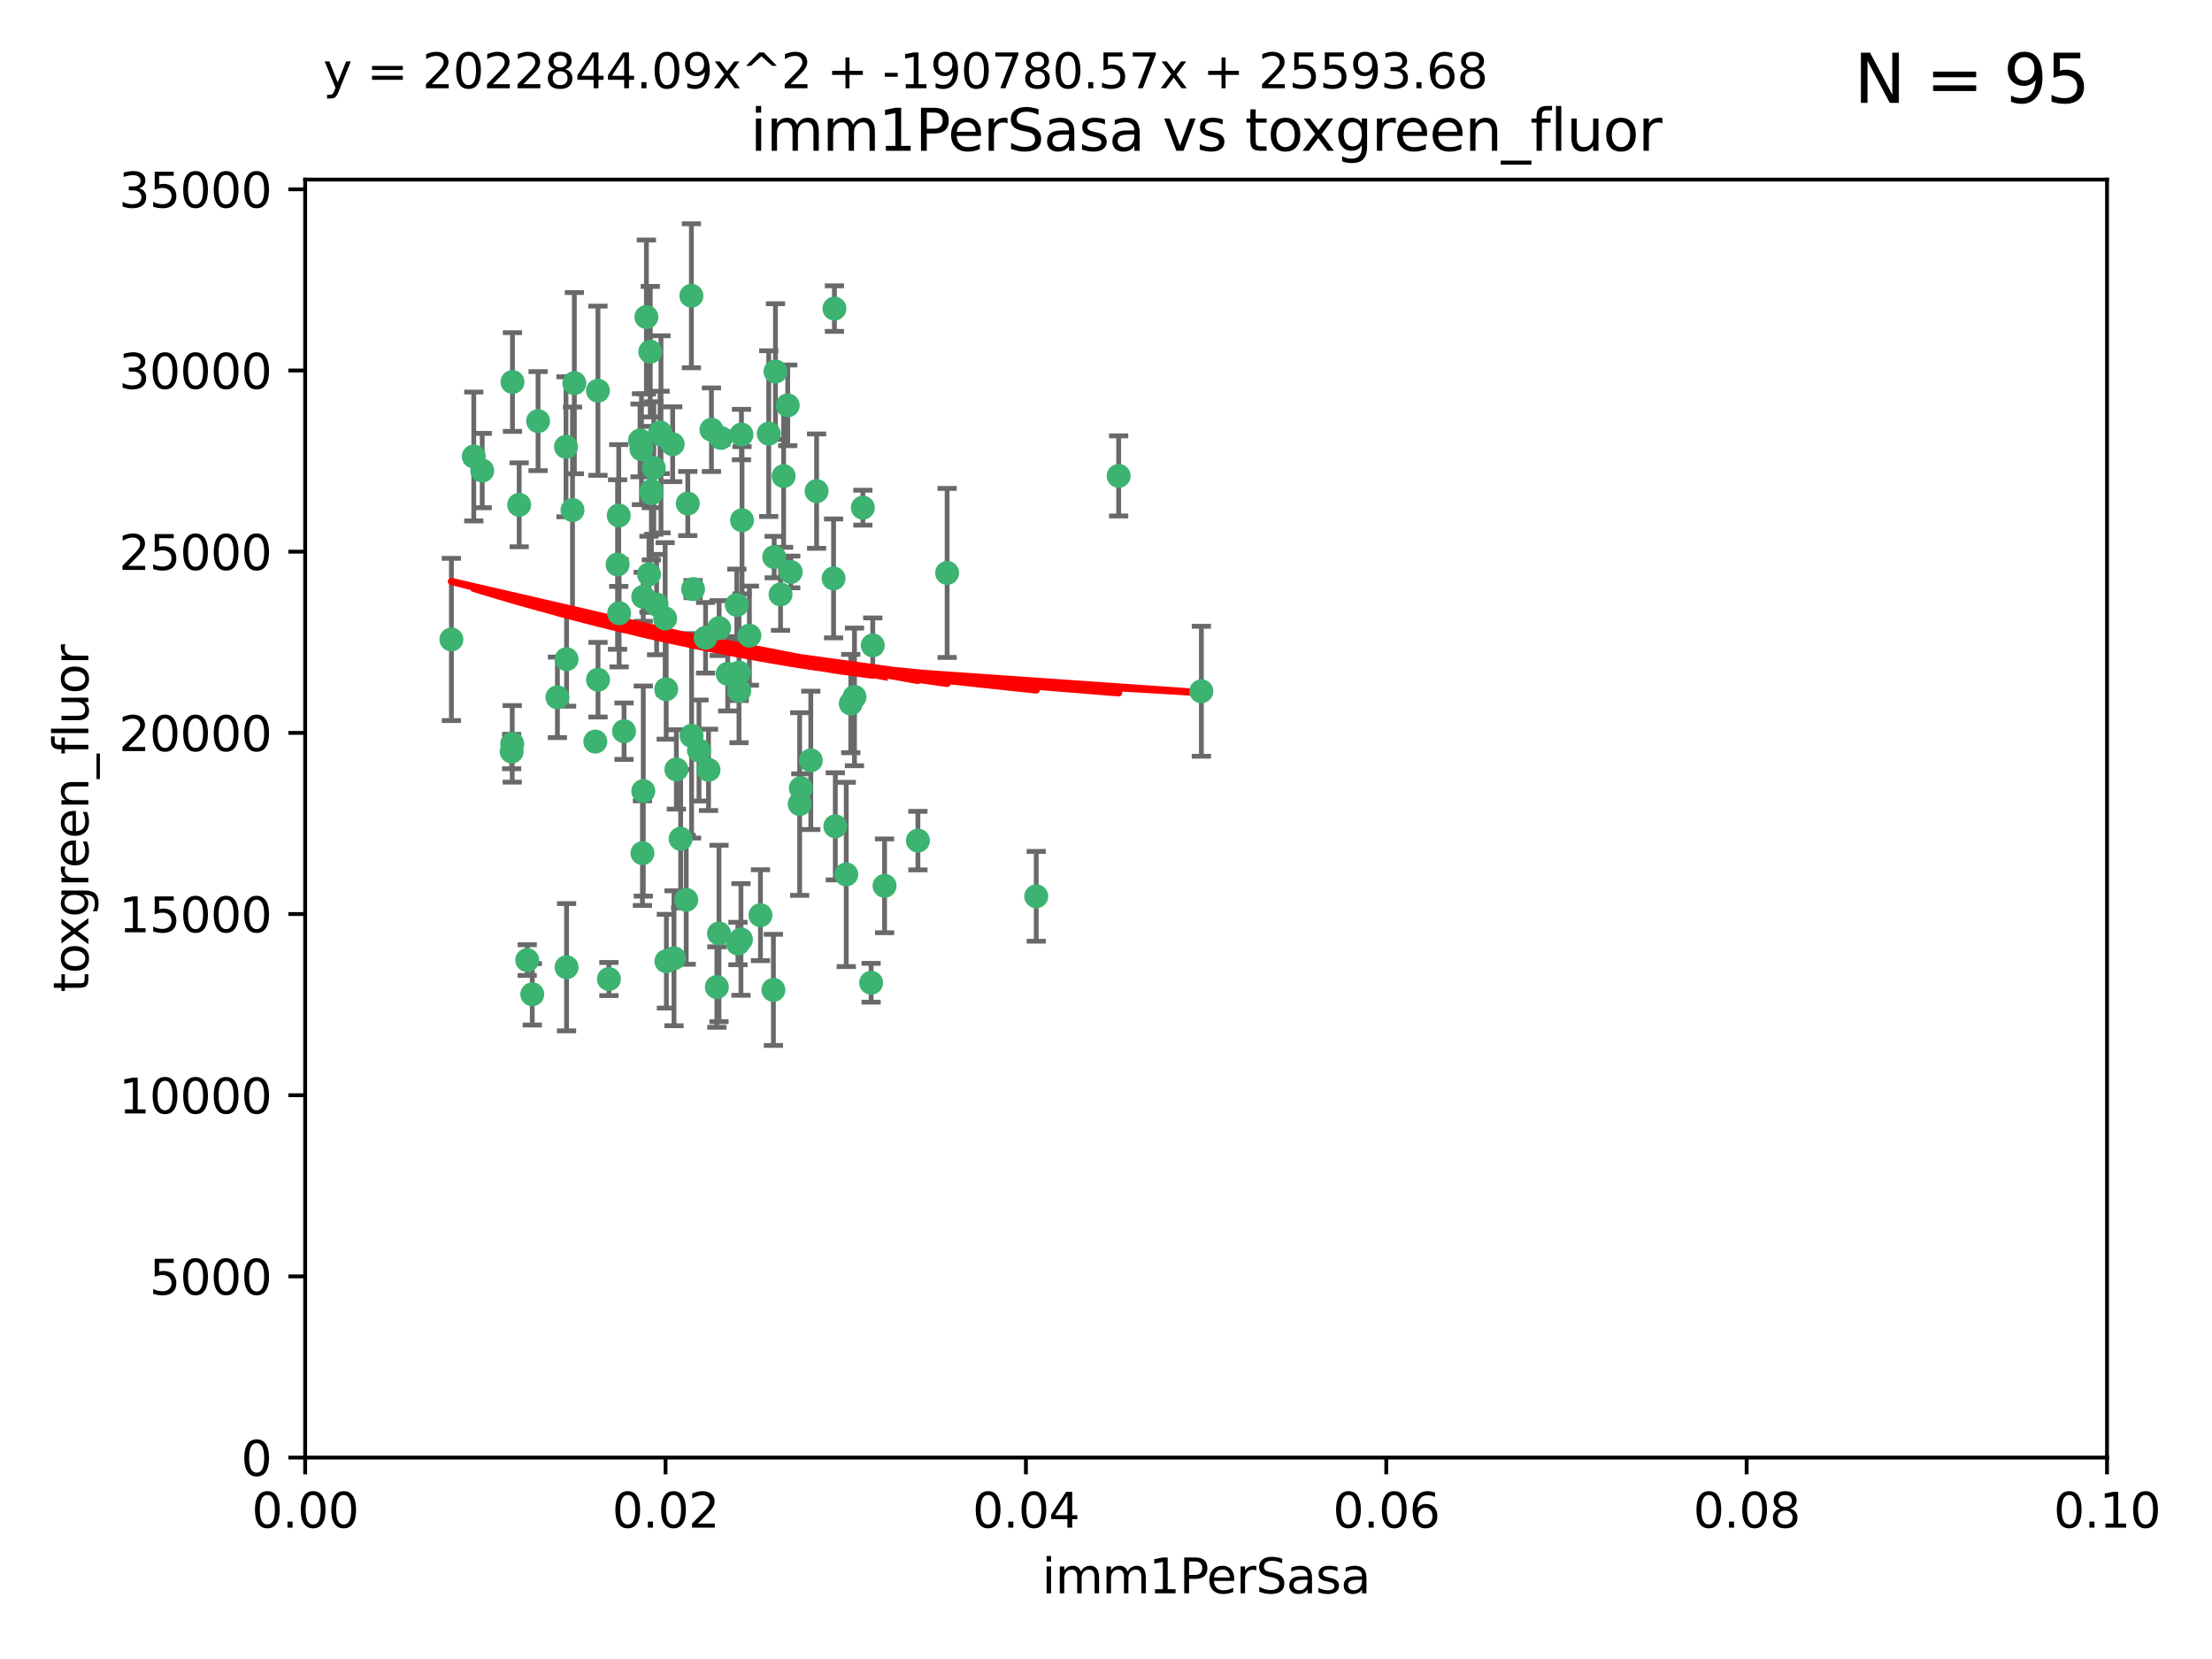 <?xml version="1.0" encoding="utf-8" standalone="no"?>
<!DOCTYPE svg PUBLIC "-//W3C//DTD SVG 1.1//EN"
  "http://www.w3.org/Graphics/SVG/1.1/DTD/svg11.dtd">
<svg xmlns:xlink="http://www.w3.org/1999/xlink" width="460.8pt" height="345.6pt" viewBox="0 0 460.8 345.6" xmlns="http://www.w3.org/2000/svg" version="1.1">
 <defs>
  <style type="text/css">*{stroke-linejoin: round; stroke-linecap: butt}</style>
 </defs>
 <g id="figure_1">
  <g id="patch_1">
   <path d="M 0 345.6 
L 460.8 345.6 
L 460.8 0 
L 0 0 
z
" style="fill: #ffffff"/>
  </g>
  <g id="axes_1">
   <g id="patch_2">
    <path d="M 63.571 303.64 
L 438.93 303.64 
L 438.93 37.411 
L 63.571 37.411 
z
" style="fill: #ffffff"/>
   </g>
   <g id="PathCollection_1">
    <defs>
     <path id="m6152a71e79" d="M 0 1.118 
C 0.297 1.118 0.581 1 0.791 0.791 
C 1 0.581 1.118 0.297 1.118 0 
C 1.118 -0.297 1 -0.581 0.791 -0.791 
C 0.581 -1 0.297 -1.118 0 -1.118 
C -0.297 -1.118 -0.581 -1 -0.791 -0.791 
C -1 -0.581 -1.118 -0.297 -1.118 0 
C -1.118 0.297 -1 0.581 -0.791 0.791 
C -0.581 1 -0.297 1.118 0 1.118 
z
" style="stroke: #3cb371"/>
    </defs>
    <g clip-path="url(#p9cc48e59d1)">
     <use xlink:href="#m6152a71e79" x="108.155" y="105.159" style="fill: #3cb371; stroke: #3cb371"/>
     <use xlink:href="#m6152a71e79" x="100.458" y="98.026" style="fill: #3cb371; stroke: #3cb371"/>
     <use xlink:href="#m6152a71e79" x="98.695" y="95.094" style="fill: #3cb371; stroke: #3cb371"/>
     <use xlink:href="#m6152a71e79" x="148.21" y="89.516" style="fill: #3cb371; stroke: #3cb371"/>
     <use xlink:href="#m6152a71e79" x="106.757" y="79.578" style="fill: #3cb371; stroke: #3cb371"/>
     <use xlink:href="#m6152a71e79" x="161.277" y="116.045" style="fill: #3cb371; stroke: #3cb371"/>
     <use xlink:href="#m6152a71e79" x="112.092" y="87.725" style="fill: #3cb371; stroke: #3cb371"/>
     <use xlink:href="#m6152a71e79" x="135.699" y="102.727" style="fill: #3cb371; stroke: #3cb371"/>
     <use xlink:href="#m6152a71e79" x="135.464" y="73.266" style="fill: #3cb371; stroke: #3cb371"/>
     <use xlink:href="#m6152a71e79" x="138.568" y="128.839" style="fill: #3cb371; stroke: #3cb371"/>
     <use xlink:href="#m6152a71e79" x="164.725" y="119.146" style="fill: #3cb371; stroke: #3cb371"/>
     <use xlink:href="#m6152a71e79" x="158.417" y="190.648" style="fill: #3cb371; stroke: #3cb371"/>
     <use xlink:href="#m6152a71e79" x="124.564" y="81.394" style="fill: #3cb371; stroke: #3cb371"/>
     <use xlink:href="#m6152a71e79" x="118.027" y="137.321" style="fill: #3cb371; stroke: #3cb371"/>
     <use xlink:href="#m6152a71e79" x="144.066" y="153.285" style="fill: #3cb371; stroke: #3cb371"/>
     <use xlink:href="#m6152a71e79" x="168.903" y="158.394" style="fill: #3cb371; stroke: #3cb371"/>
     <use xlink:href="#m6152a71e79" x="133.331" y="91.754" style="fill: #3cb371; stroke: #3cb371"/>
     <use xlink:href="#m6152a71e79" x="136.786" y="125.947" style="fill: #3cb371; stroke: #3cb371"/>
     <use xlink:href="#m6152a71e79" x="134.657" y="66.033" style="fill: #3cb371; stroke: #3cb371"/>
     <use xlink:href="#m6152a71e79" x="137.695" y="90.475" style="fill: #3cb371; stroke: #3cb371"/>
     <use xlink:href="#m6152a71e79" x="124.016" y="154.483" style="fill: #3cb371; stroke: #3cb371"/>
     <use xlink:href="#m6152a71e79" x="128.894" y="107.386" style="fill: #3cb371; stroke: #3cb371"/>
     <use xlink:href="#m6152a71e79" x="128.653" y="117.601" style="fill: #3cb371; stroke: #3cb371"/>
     <use xlink:href="#m6152a71e79" x="177.231" y="146.564" style="fill: #3cb371; stroke: #3cb371"/>
     <use xlink:href="#m6152a71e79" x="135.696" y="102.24" style="fill: #3cb371; stroke: #3cb371"/>
     <use xlink:href="#m6152a71e79" x="135.196" y="119.635" style="fill: #3cb371; stroke: #3cb371"/>
     <use xlink:href="#m6152a71e79" x="119.649" y="79.819" style="fill: #3cb371; stroke: #3cb371"/>
     <use xlink:href="#m6152a71e79" x="133.995" y="124.329" style="fill: #3cb371; stroke: #3cb371"/>
     <use xlink:href="#m6152a71e79" x="144.38" y="122.72" style="fill: #3cb371; stroke: #3cb371"/>
     <use xlink:href="#m6152a71e79" x="149.781" y="194.458" style="fill: #3cb371; stroke: #3cb371"/>
     <use xlink:href="#m6152a71e79" x="126.849" y="203.953" style="fill: #3cb371; stroke: #3cb371"/>
     <use xlink:href="#m6152a71e79" x="181.811" y="134.443" style="fill: #3cb371; stroke: #3cb371"/>
     <use xlink:href="#m6152a71e79" x="137.51" y="90.084" style="fill: #3cb371; stroke: #3cb371"/>
     <use xlink:href="#m6152a71e79" x="117.908" y="93.08" style="fill: #3cb371; stroke: #3cb371"/>
     <use xlink:href="#m6152a71e79" x="106.707" y="154.954" style="fill: #3cb371; stroke: #3cb371"/>
     <use xlink:href="#m6152a71e79" x="143.28" y="104.896" style="fill: #3cb371; stroke: #3cb371"/>
     <use xlink:href="#m6152a71e79" x="106.59" y="156.559" style="fill: #3cb371; stroke: #3cb371"/>
     <use xlink:href="#m6152a71e79" x="145.613" y="156.348" style="fill: #3cb371; stroke: #3cb371"/>
     <use xlink:href="#m6152a71e79" x="179.751" y="105.756" style="fill: #3cb371; stroke: #3cb371"/>
     <use xlink:href="#m6152a71e79" x="136.196" y="97.498" style="fill: #3cb371; stroke: #3cb371"/>
     <use xlink:href="#m6152a71e79" x="140.132" y="92.545" style="fill: #3cb371; stroke: #3cb371"/>
     <use xlink:href="#m6152a71e79" x="153.995" y="143.916" style="fill: #3cb371; stroke: #3cb371"/>
     <use xlink:href="#m6152a71e79" x="160.144" y="90.332" style="fill: #3cb371; stroke: #3cb371"/>
     <use xlink:href="#m6152a71e79" x="109.831" y="200.005" style="fill: #3cb371; stroke: #3cb371"/>
     <use xlink:href="#m6152a71e79" x="149.81" y="130.84" style="fill: #3cb371; stroke: #3cb371"/>
     <use xlink:href="#m6152a71e79" x="161.115" y="206.213" style="fill: #3cb371; stroke: #3cb371"/>
     <use xlink:href="#m6152a71e79" x="140.407" y="199.62" style="fill: #3cb371; stroke: #3cb371"/>
     <use xlink:href="#m6152a71e79" x="150.152" y="91.225" style="fill: #3cb371; stroke: #3cb371"/>
     <use xlink:href="#m6152a71e79" x="154.575" y="108.373" style="fill: #3cb371; stroke: #3cb371"/>
     <use xlink:href="#m6152a71e79" x="151.594" y="140.37" style="fill: #3cb371; stroke: #3cb371"/>
     <use xlink:href="#m6152a71e79" x="147.6" y="160.372" style="fill: #3cb371; stroke: #3cb371"/>
     <use xlink:href="#m6152a71e79" x="178.006" y="145.178" style="fill: #3cb371; stroke: #3cb371"/>
     <use xlink:href="#m6152a71e79" x="153.495" y="126.015" style="fill: #3cb371; stroke: #3cb371"/>
     <use xlink:href="#m6152a71e79" x="161.542" y="77.397" style="fill: #3cb371; stroke: #3cb371"/>
     <use xlink:href="#m6152a71e79" x="133.632" y="93.572" style="fill: #3cb371; stroke: #3cb371"/>
     <use xlink:href="#m6152a71e79" x="170.113" y="102.308" style="fill: #3cb371; stroke: #3cb371"/>
     <use xlink:href="#m6152a71e79" x="129.998" y="152.32" style="fill: #3cb371; stroke: #3cb371"/>
     <use xlink:href="#m6152a71e79" x="128.977" y="127.738" style="fill: #3cb371; stroke: #3cb371"/>
     <use xlink:href="#m6152a71e79" x="116.121" y="145.262" style="fill: #3cb371; stroke: #3cb371"/>
     <use xlink:href="#m6152a71e79" x="142.949" y="187.448" style="fill: #3cb371; stroke: #3cb371"/>
     <use xlink:href="#m6152a71e79" x="153.946" y="140.122" style="fill: #3cb371; stroke: #3cb371"/>
     <use xlink:href="#m6152a71e79" x="149.337" y="205.621" style="fill: #3cb371; stroke: #3cb371"/>
     <use xlink:href="#m6152a71e79" x="163.241" y="99.184" style="fill: #3cb371; stroke: #3cb371"/>
     <use xlink:href="#m6152a71e79" x="144.029" y="61.614" style="fill: #3cb371; stroke: #3cb371"/>
     <use xlink:href="#m6152a71e79" x="119.263" y="106.253" style="fill: #3cb371; stroke: #3cb371"/>
     <use xlink:href="#m6152a71e79" x="164.097" y="84.44" style="fill: #3cb371; stroke: #3cb371"/>
     <use xlink:href="#m6152a71e79" x="156.112" y="132.411" style="fill: #3cb371; stroke: #3cb371"/>
     <use xlink:href="#m6152a71e79" x="233.037" y="99.14" style="fill: #3cb371; stroke: #3cb371"/>
     <use xlink:href="#m6152a71e79" x="173.648" y="120.494" style="fill: #3cb371; stroke: #3cb371"/>
     <use xlink:href="#m6152a71e79" x="181.47" y="204.723" style="fill: #3cb371; stroke: #3cb371"/>
     <use xlink:href="#m6152a71e79" x="166.831" y="164.19" style="fill: #3cb371; stroke: #3cb371"/>
     <use xlink:href="#m6152a71e79" x="250.266" y="143.999" style="fill: #3cb371; stroke: #3cb371"/>
     <use xlink:href="#m6152a71e79" x="176.29" y="182.16" style="fill: #3cb371; stroke: #3cb371"/>
     <use xlink:href="#m6152a71e79" x="174.014" y="172.143" style="fill: #3cb371; stroke: #3cb371"/>
     <use xlink:href="#m6152a71e79" x="94.037" y="133.213" style="fill: #3cb371; stroke: #3cb371"/>
     <use xlink:href="#m6152a71e79" x="154.458" y="90.523" style="fill: #3cb371; stroke: #3cb371"/>
     <use xlink:href="#m6152a71e79" x="140.899" y="160.289" style="fill: #3cb371; stroke: #3cb371"/>
     <use xlink:href="#m6152a71e79" x="153.727" y="196.552" style="fill: #3cb371; stroke: #3cb371"/>
     <use xlink:href="#m6152a71e79" x="197.304" y="119.349" style="fill: #3cb371; stroke: #3cb371"/>
     <use xlink:href="#m6152a71e79" x="133.833" y="177.728" style="fill: #3cb371; stroke: #3cb371"/>
     <use xlink:href="#m6152a71e79" x="154.355" y="195.709" style="fill: #3cb371; stroke: #3cb371"/>
     <use xlink:href="#m6152a71e79" x="141.792" y="174.728" style="fill: #3cb371; stroke: #3cb371"/>
     <use xlink:href="#m6152a71e79" x="173.83" y="64.285" style="fill: #3cb371; stroke: #3cb371"/>
     <use xlink:href="#m6152a71e79" x="124.578" y="141.593" style="fill: #3cb371; stroke: #3cb371"/>
     <use xlink:href="#m6152a71e79" x="191.219" y="175.112" style="fill: #3cb371; stroke: #3cb371"/>
     <use xlink:href="#m6152a71e79" x="110.882" y="207.131" style="fill: #3cb371; stroke: #3cb371"/>
     <use xlink:href="#m6152a71e79" x="146.989" y="132.858" style="fill: #3cb371; stroke: #3cb371"/>
     <use xlink:href="#m6152a71e79" x="134.01" y="164.794" style="fill: #3cb371; stroke: #3cb371"/>
     <use xlink:href="#m6152a71e79" x="138.782" y="143.576" style="fill: #3cb371; stroke: #3cb371"/>
     <use xlink:href="#m6152a71e79" x="138.822" y="200.236" style="fill: #3cb371; stroke: #3cb371"/>
     <use xlink:href="#m6152a71e79" x="215.865" y="186.718" style="fill: #3cb371; stroke: #3cb371"/>
     <use xlink:href="#m6152a71e79" x="166.587" y="167.495" style="fill: #3cb371; stroke: #3cb371"/>
     <use xlink:href="#m6152a71e79" x="162.604" y="123.828" style="fill: #3cb371; stroke: #3cb371"/>
     <use xlink:href="#m6152a71e79" x="118.024" y="201.488" style="fill: #3cb371; stroke: #3cb371"/>
     <use xlink:href="#m6152a71e79" x="184.271" y="184.534" style="fill: #3cb371; stroke: #3cb371"/>
    </g>
   </g>
   <g id="matplotlib.axis_1">
    <g id="xtick_1">
     <g id="line2d_1">
      <defs>
       <path id="m1be4727475" d="M 0 0 
L 0 3.5 
" style="stroke: #000000; stroke-width: 0.8"/>
      </defs>
      <g>
       <use xlink:href="#m1be4727475" x="63.571" y="303.64" style="stroke: #000000; stroke-width: 0.8"/>
      </g>
     </g>
     <g id="text_1">
      <!-- 0.00 -->
      <g transform="translate(52.438 318.238)scale(0.1 -0.1)">
       <defs>
        <path id="DejaVuSans-30" d="M 2034 4250 
Q 1547 4250 1301 3770 
Q 1056 3291 1056 2328 
Q 1056 1369 1301 889 
Q 1547 409 2034 409 
Q 2525 409 2770 889 
Q 3016 1369 3016 2328 
Q 3016 3291 2770 3770 
Q 2525 4250 2034 4250 
z
M 2034 4750 
Q 2819 4750 3233 4129 
Q 3647 3509 3647 2328 
Q 3647 1150 3233 529 
Q 2819 -91 2034 -91 
Q 1250 -91 836 529 
Q 422 1150 422 2328 
Q 422 3509 836 4129 
Q 1250 4750 2034 4750 
z
" transform="scale(0.016)"/>
        <path id="DejaVuSans-2e" d="M 684 794 
L 1344 794 
L 1344 0 
L 684 0 
L 684 794 
z
" transform="scale(0.016)"/>
       </defs>
       <use xlink:href="#DejaVuSans-30"/>
       <use xlink:href="#DejaVuSans-2e" x="63.623"/>
       <use xlink:href="#DejaVuSans-30" x="95.41"/>
       <use xlink:href="#DejaVuSans-30" x="159.033"/>
      </g>
     </g>
    </g>
    <g id="xtick_2">
     <g id="line2d_2">
      <g>
       <use xlink:href="#m1be4727475" x="138.643" y="303.64" style="stroke: #000000; stroke-width: 0.8"/>
      </g>
     </g>
     <g id="text_2">
      <!-- 0.02 -->
      <g transform="translate(127.51 318.238)scale(0.1 -0.1)">
       <defs>
        <path id="DejaVuSans-32" d="M 1228 531 
L 3431 531 
L 3431 0 
L 469 0 
L 469 531 
Q 828 903 1448 1529 
Q 2069 2156 2228 2338 
Q 2531 2678 2651 2914 
Q 2772 3150 2772 3378 
Q 2772 3750 2511 3984 
Q 2250 4219 1831 4219 
Q 1534 4219 1204 4116 
Q 875 4013 500 3803 
L 500 4441 
Q 881 4594 1212 4672 
Q 1544 4750 1819 4750 
Q 2544 4750 2975 4387 
Q 3406 4025 3406 3419 
Q 3406 3131 3298 2873 
Q 3191 2616 2906 2266 
Q 2828 2175 2409 1742 
Q 1991 1309 1228 531 
z
" transform="scale(0.016)"/>
       </defs>
       <use xlink:href="#DejaVuSans-30"/>
       <use xlink:href="#DejaVuSans-2e" x="63.623"/>
       <use xlink:href="#DejaVuSans-30" x="95.41"/>
       <use xlink:href="#DejaVuSans-32" x="159.033"/>
      </g>
     </g>
    </g>
    <g id="xtick_3">
     <g id="line2d_3">
      <g>
       <use xlink:href="#m1be4727475" x="213.715" y="303.64" style="stroke: #000000; stroke-width: 0.8"/>
      </g>
     </g>
     <g id="text_3">
      <!-- 0.04 -->
      <g transform="translate(202.582 318.238)scale(0.1 -0.1)">
       <defs>
        <path id="DejaVuSans-34" d="M 2419 4116 
L 825 1625 
L 2419 1625 
L 2419 4116 
z
M 2253 4666 
L 3047 4666 
L 3047 1625 
L 3713 1625 
L 3713 1100 
L 3047 1100 
L 3047 0 
L 2419 0 
L 2419 1100 
L 313 1100 
L 313 1709 
L 2253 4666 
z
" transform="scale(0.016)"/>
       </defs>
       <use xlink:href="#DejaVuSans-30"/>
       <use xlink:href="#DejaVuSans-2e" x="63.623"/>
       <use xlink:href="#DejaVuSans-30" x="95.41"/>
       <use xlink:href="#DejaVuSans-34" x="159.033"/>
      </g>
     </g>
    </g>
    <g id="xtick_4">
     <g id="line2d_4">
      <g>
       <use xlink:href="#m1be4727475" x="288.786" y="303.64" style="stroke: #000000; stroke-width: 0.8"/>
      </g>
     </g>
     <g id="text_4">
      <!-- 0.06 -->
      <g transform="translate(277.654 318.238)scale(0.1 -0.1)">
       <defs>
        <path id="DejaVuSans-36" d="M 2113 2584 
Q 1688 2584 1439 2293 
Q 1191 2003 1191 1497 
Q 1191 994 1439 701 
Q 1688 409 2113 409 
Q 2538 409 2786 701 
Q 3034 994 3034 1497 
Q 3034 2003 2786 2293 
Q 2538 2584 2113 2584 
z
M 3366 4563 
L 3366 3988 
Q 3128 4100 2886 4159 
Q 2644 4219 2406 4219 
Q 1781 4219 1451 3797 
Q 1122 3375 1075 2522 
Q 1259 2794 1537 2939 
Q 1816 3084 2150 3084 
Q 2853 3084 3261 2657 
Q 3669 2231 3669 1497 
Q 3669 778 3244 343 
Q 2819 -91 2113 -91 
Q 1303 -91 875 529 
Q 447 1150 447 2328 
Q 447 3434 972 4092 
Q 1497 4750 2381 4750 
Q 2619 4750 2861 4703 
Q 3103 4656 3366 4563 
z
" transform="scale(0.016)"/>
       </defs>
       <use xlink:href="#DejaVuSans-30"/>
       <use xlink:href="#DejaVuSans-2e" x="63.623"/>
       <use xlink:href="#DejaVuSans-30" x="95.41"/>
       <use xlink:href="#DejaVuSans-36" x="159.033"/>
      </g>
     </g>
    </g>
    <g id="xtick_5">
     <g id="line2d_5">
      <g>
       <use xlink:href="#m1be4727475" x="363.858" y="303.64" style="stroke: #000000; stroke-width: 0.8"/>
      </g>
     </g>
     <g id="text_5">
      <!-- 0.08 -->
      <g transform="translate(352.725 318.238)scale(0.1 -0.1)">
       <defs>
        <path id="DejaVuSans-38" d="M 2034 2216 
Q 1584 2216 1326 1975 
Q 1069 1734 1069 1313 
Q 1069 891 1326 650 
Q 1584 409 2034 409 
Q 2484 409 2743 651 
Q 3003 894 3003 1313 
Q 3003 1734 2745 1975 
Q 2488 2216 2034 2216 
z
M 1403 2484 
Q 997 2584 770 2862 
Q 544 3141 544 3541 
Q 544 4100 942 4425 
Q 1341 4750 2034 4750 
Q 2731 4750 3128 4425 
Q 3525 4100 3525 3541 
Q 3525 3141 3298 2862 
Q 3072 2584 2669 2484 
Q 3125 2378 3379 2068 
Q 3634 1759 3634 1313 
Q 3634 634 3220 271 
Q 2806 -91 2034 -91 
Q 1263 -91 848 271 
Q 434 634 434 1313 
Q 434 1759 690 2068 
Q 947 2378 1403 2484 
z
M 1172 3481 
Q 1172 3119 1398 2916 
Q 1625 2713 2034 2713 
Q 2441 2713 2670 2916 
Q 2900 3119 2900 3481 
Q 2900 3844 2670 4047 
Q 2441 4250 2034 4250 
Q 1625 4250 1398 4047 
Q 1172 3844 1172 3481 
z
" transform="scale(0.016)"/>
       </defs>
       <use xlink:href="#DejaVuSans-30"/>
       <use xlink:href="#DejaVuSans-2e" x="63.623"/>
       <use xlink:href="#DejaVuSans-30" x="95.41"/>
       <use xlink:href="#DejaVuSans-38" x="159.033"/>
      </g>
     </g>
    </g>
    <g id="xtick_6">
     <g id="line2d_6">
      <g>
       <use xlink:href="#m1be4727475" x="438.93" y="303.64" style="stroke: #000000; stroke-width: 0.8"/>
      </g>
     </g>
     <g id="text_6">
      <!-- 0.10 -->
      <g transform="translate(427.797 318.238)scale(0.1 -0.1)">
       <defs>
        <path id="DejaVuSans-31" d="M 794 531 
L 1825 531 
L 1825 4091 
L 703 3866 
L 703 4441 
L 1819 4666 
L 2450 4666 
L 2450 531 
L 3481 531 
L 3481 0 
L 794 0 
L 794 531 
z
" transform="scale(0.016)"/>
       </defs>
       <use xlink:href="#DejaVuSans-30"/>
       <use xlink:href="#DejaVuSans-2e" x="63.623"/>
       <use xlink:href="#DejaVuSans-31" x="95.41"/>
       <use xlink:href="#DejaVuSans-30" x="159.033"/>
      </g>
     </g>
    </g>
    <g id="text_7">
     <!-- imm1PerSasa -->
     <g transform="translate(217.067 331.917)scale(0.1 -0.1)">
      <defs>
       <path id="DejaVuSans-69" d="M 603 3500 
L 1178 3500 
L 1178 0 
L 603 0 
L 603 3500 
z
M 603 4863 
L 1178 4863 
L 1178 4134 
L 603 4134 
L 603 4863 
z
" transform="scale(0.016)"/>
       <path id="DejaVuSans-6d" d="M 3328 2828 
Q 3544 3216 3844 3400 
Q 4144 3584 4550 3584 
Q 5097 3584 5394 3201 
Q 5691 2819 5691 2113 
L 5691 0 
L 5113 0 
L 5113 2094 
Q 5113 2597 4934 2840 
Q 4756 3084 4391 3084 
Q 3944 3084 3684 2787 
Q 3425 2491 3425 1978 
L 3425 0 
L 2847 0 
L 2847 2094 
Q 2847 2600 2669 2842 
Q 2491 3084 2119 3084 
Q 1678 3084 1418 2786 
Q 1159 2488 1159 1978 
L 1159 0 
L 581 0 
L 581 3500 
L 1159 3500 
L 1159 2956 
Q 1356 3278 1631 3431 
Q 1906 3584 2284 3584 
Q 2666 3584 2933 3390 
Q 3200 3197 3328 2828 
z
" transform="scale(0.016)"/>
       <path id="DejaVuSans-50" d="M 1259 4147 
L 1259 2394 
L 2053 2394 
Q 2494 2394 2734 2622 
Q 2975 2850 2975 3272 
Q 2975 3691 2734 3919 
Q 2494 4147 2053 4147 
L 1259 4147 
z
M 628 4666 
L 2053 4666 
Q 2838 4666 3239 4311 
Q 3641 3956 3641 3272 
Q 3641 2581 3239 2228 
Q 2838 1875 2053 1875 
L 1259 1875 
L 1259 0 
L 628 0 
L 628 4666 
z
" transform="scale(0.016)"/>
       <path id="DejaVuSans-65" d="M 3597 1894 
L 3597 1613 
L 953 1613 
Q 991 1019 1311 708 
Q 1631 397 2203 397 
Q 2534 397 2845 478 
Q 3156 559 3463 722 
L 3463 178 
Q 3153 47 2828 -22 
Q 2503 -91 2169 -91 
Q 1331 -91 842 396 
Q 353 884 353 1716 
Q 353 2575 817 3079 
Q 1281 3584 2069 3584 
Q 2775 3584 3186 3129 
Q 3597 2675 3597 1894 
z
M 3022 2063 
Q 3016 2534 2758 2815 
Q 2500 3097 2075 3097 
Q 1594 3097 1305 2825 
Q 1016 2553 972 2059 
L 3022 2063 
z
" transform="scale(0.016)"/>
       <path id="DejaVuSans-72" d="M 2631 2963 
Q 2534 3019 2420 3045 
Q 2306 3072 2169 3072 
Q 1681 3072 1420 2755 
Q 1159 2438 1159 1844 
L 1159 0 
L 581 0 
L 581 3500 
L 1159 3500 
L 1159 2956 
Q 1341 3275 1631 3429 
Q 1922 3584 2338 3584 
Q 2397 3584 2469 3576 
Q 2541 3569 2628 3553 
L 2631 2963 
z
" transform="scale(0.016)"/>
       <path id="DejaVuSans-53" d="M 3425 4513 
L 3425 3897 
Q 3066 4069 2747 4153 
Q 2428 4238 2131 4238 
Q 1616 4238 1336 4038 
Q 1056 3838 1056 3469 
Q 1056 3159 1242 3001 
Q 1428 2844 1947 2747 
L 2328 2669 
Q 3034 2534 3370 2195 
Q 3706 1856 3706 1288 
Q 3706 609 3251 259 
Q 2797 -91 1919 -91 
Q 1588 -91 1214 -16 
Q 841 59 441 206 
L 441 856 
Q 825 641 1194 531 
Q 1563 422 1919 422 
Q 2459 422 2753 634 
Q 3047 847 3047 1241 
Q 3047 1584 2836 1778 
Q 2625 1972 2144 2069 
L 1759 2144 
Q 1053 2284 737 2584 
Q 422 2884 422 3419 
Q 422 4038 858 4394 
Q 1294 4750 2059 4750 
Q 2388 4750 2728 4690 
Q 3069 4631 3425 4513 
z
" transform="scale(0.016)"/>
       <path id="DejaVuSans-61" d="M 2194 1759 
Q 1497 1759 1228 1600 
Q 959 1441 959 1056 
Q 959 750 1161 570 
Q 1363 391 1709 391 
Q 2188 391 2477 730 
Q 2766 1069 2766 1631 
L 2766 1759 
L 2194 1759 
z
M 3341 1997 
L 3341 0 
L 2766 0 
L 2766 531 
Q 2569 213 2275 61 
Q 1981 -91 1556 -91 
Q 1019 -91 701 211 
Q 384 513 384 1019 
Q 384 1609 779 1909 
Q 1175 2209 1959 2209 
L 2766 2209 
L 2766 2266 
Q 2766 2663 2505 2880 
Q 2244 3097 1772 3097 
Q 1472 3097 1187 3025 
Q 903 2953 641 2809 
L 641 3341 
Q 956 3463 1253 3523 
Q 1550 3584 1831 3584 
Q 2591 3584 2966 3190 
Q 3341 2797 3341 1997 
z
" transform="scale(0.016)"/>
       <path id="DejaVuSans-73" d="M 2834 3397 
L 2834 2853 
Q 2591 2978 2328 3040 
Q 2066 3103 1784 3103 
Q 1356 3103 1142 2972 
Q 928 2841 928 2578 
Q 928 2378 1081 2264 
Q 1234 2150 1697 2047 
L 1894 2003 
Q 2506 1872 2764 1633 
Q 3022 1394 3022 966 
Q 3022 478 2636 193 
Q 2250 -91 1575 -91 
Q 1294 -91 989 -36 
Q 684 19 347 128 
L 347 722 
Q 666 556 975 473 
Q 1284 391 1588 391 
Q 1994 391 2212 530 
Q 2431 669 2431 922 
Q 2431 1156 2273 1281 
Q 2116 1406 1581 1522 
L 1381 1569 
Q 847 1681 609 1914 
Q 372 2147 372 2553 
Q 372 3047 722 3315 
Q 1072 3584 1716 3584 
Q 2034 3584 2315 3537 
Q 2597 3491 2834 3397 
z
" transform="scale(0.016)"/>
      </defs>
      <use xlink:href="#DejaVuSans-69"/>
      <use xlink:href="#DejaVuSans-6d" x="27.783"/>
      <use xlink:href="#DejaVuSans-6d" x="125.195"/>
      <use xlink:href="#DejaVuSans-31" x="222.607"/>
      <use xlink:href="#DejaVuSans-50" x="286.23"/>
      <use xlink:href="#DejaVuSans-65" x="342.908"/>
      <use xlink:href="#DejaVuSans-72" x="404.432"/>
      <use xlink:href="#DejaVuSans-53" x="445.545"/>
      <use xlink:href="#DejaVuSans-61" x="509.021"/>
      <use xlink:href="#DejaVuSans-73" x="570.301"/>
      <use xlink:href="#DejaVuSans-61" x="622.4"/>
     </g>
    </g>
   </g>
   <g id="matplotlib.axis_2">
    <g id="ytick_1">
     <g id="line2d_7">
      <defs>
       <path id="m8e2928bc1c" d="M 0 0 
L -3.5 0 
" style="stroke: #000000; stroke-width: 0.8"/>
      </defs>
      <g>
       <use xlink:href="#m8e2928bc1c" x="63.571" y="303.64" style="stroke: #000000; stroke-width: 0.8"/>
      </g>
     </g>
     <g id="text_8">
      <!-- 0 -->
      <g transform="translate(50.209 307.439)scale(0.1 -0.1)">
       <use xlink:href="#DejaVuSans-30"/>
      </g>
     </g>
    </g>
    <g id="ytick_2">
     <g id="line2d_8">
      <g>
       <use xlink:href="#m8e2928bc1c" x="63.571" y="265.897" style="stroke: #000000; stroke-width: 0.8"/>
      </g>
     </g>
     <g id="text_9">
      <!-- 5000 -->
      <g transform="translate(31.121 269.696)scale(0.1 -0.1)">
       <defs>
        <path id="DejaVuSans-35" d="M 691 4666 
L 3169 4666 
L 3169 4134 
L 1269 4134 
L 1269 2991 
Q 1406 3038 1543 3061 
Q 1681 3084 1819 3084 
Q 2600 3084 3056 2656 
Q 3513 2228 3513 1497 
Q 3513 744 3044 326 
Q 2575 -91 1722 -91 
Q 1428 -91 1123 -41 
Q 819 9 494 109 
L 494 744 
Q 775 591 1075 516 
Q 1375 441 1709 441 
Q 2250 441 2565 725 
Q 2881 1009 2881 1497 
Q 2881 1984 2565 2268 
Q 2250 2553 1709 2553 
Q 1456 2553 1204 2497 
Q 953 2441 691 2322 
L 691 4666 
z
" transform="scale(0.016)"/>
       </defs>
       <use xlink:href="#DejaVuSans-35"/>
       <use xlink:href="#DejaVuSans-30" x="63.623"/>
       <use xlink:href="#DejaVuSans-30" x="127.246"/>
       <use xlink:href="#DejaVuSans-30" x="190.869"/>
      </g>
     </g>
    </g>
    <g id="ytick_3">
     <g id="line2d_9">
      <g>
       <use xlink:href="#m8e2928bc1c" x="63.571" y="228.154" style="stroke: #000000; stroke-width: 0.8"/>
      </g>
     </g>
     <g id="text_10">
      <!-- 10000 -->
      <g transform="translate(24.759 231.953)scale(0.1 -0.1)">
       <use xlink:href="#DejaVuSans-31"/>
       <use xlink:href="#DejaVuSans-30" x="63.623"/>
       <use xlink:href="#DejaVuSans-30" x="127.246"/>
       <use xlink:href="#DejaVuSans-30" x="190.869"/>
       <use xlink:href="#DejaVuSans-30" x="254.492"/>
      </g>
     </g>
    </g>
    <g id="ytick_4">
     <g id="line2d_10">
      <g>
       <use xlink:href="#m8e2928bc1c" x="63.571" y="190.411" style="stroke: #000000; stroke-width: 0.8"/>
      </g>
     </g>
     <g id="text_11">
      <!-- 15000 -->
      <g transform="translate(24.759 194.21)scale(0.1 -0.1)">
       <use xlink:href="#DejaVuSans-31"/>
       <use xlink:href="#DejaVuSans-35" x="63.623"/>
       <use xlink:href="#DejaVuSans-30" x="127.246"/>
       <use xlink:href="#DejaVuSans-30" x="190.869"/>
       <use xlink:href="#DejaVuSans-30" x="254.492"/>
      </g>
     </g>
    </g>
    <g id="ytick_5">
     <g id="line2d_11">
      <g>
       <use xlink:href="#m8e2928bc1c" x="63.571" y="152.668" style="stroke: #000000; stroke-width: 0.8"/>
      </g>
     </g>
     <g id="text_12">
      <!-- 20000 -->
      <g transform="translate(24.759 156.467)scale(0.1 -0.1)">
       <use xlink:href="#DejaVuSans-32"/>
       <use xlink:href="#DejaVuSans-30" x="63.623"/>
       <use xlink:href="#DejaVuSans-30" x="127.246"/>
       <use xlink:href="#DejaVuSans-30" x="190.869"/>
       <use xlink:href="#DejaVuSans-30" x="254.492"/>
      </g>
     </g>
    </g>
    <g id="ytick_6">
     <g id="line2d_12">
      <g>
       <use xlink:href="#m8e2928bc1c" x="63.571" y="114.925" style="stroke: #000000; stroke-width: 0.8"/>
      </g>
     </g>
     <g id="text_13">
      <!-- 25000 -->
      <g transform="translate(24.759 118.724)scale(0.1 -0.1)">
       <use xlink:href="#DejaVuSans-32"/>
       <use xlink:href="#DejaVuSans-35" x="63.623"/>
       <use xlink:href="#DejaVuSans-30" x="127.246"/>
       <use xlink:href="#DejaVuSans-30" x="190.869"/>
       <use xlink:href="#DejaVuSans-30" x="254.492"/>
      </g>
     </g>
    </g>
    <g id="ytick_7">
     <g id="line2d_13">
      <g>
       <use xlink:href="#m8e2928bc1c" x="63.571" y="77.181" style="stroke: #000000; stroke-width: 0.8"/>
      </g>
     </g>
     <g id="text_14">
      <!-- 30000 -->
      <g transform="translate(24.759 80.981)scale(0.1 -0.1)">
       <defs>
        <path id="DejaVuSans-33" d="M 2597 2516 
Q 3050 2419 3304 2112 
Q 3559 1806 3559 1356 
Q 3559 666 3084 287 
Q 2609 -91 1734 -91 
Q 1441 -91 1130 -33 
Q 819 25 488 141 
L 488 750 
Q 750 597 1062 519 
Q 1375 441 1716 441 
Q 2309 441 2620 675 
Q 2931 909 2931 1356 
Q 2931 1769 2642 2001 
Q 2353 2234 1838 2234 
L 1294 2234 
L 1294 2753 
L 1863 2753 
Q 2328 2753 2575 2939 
Q 2822 3125 2822 3475 
Q 2822 3834 2567 4026 
Q 2313 4219 1838 4219 
Q 1578 4219 1281 4162 
Q 984 4106 628 3988 
L 628 4550 
Q 988 4650 1302 4700 
Q 1616 4750 1894 4750 
Q 2613 4750 3031 4423 
Q 3450 4097 3450 3541 
Q 3450 3153 3228 2886 
Q 3006 2619 2597 2516 
z
" transform="scale(0.016)"/>
       </defs>
       <use xlink:href="#DejaVuSans-33"/>
       <use xlink:href="#DejaVuSans-30" x="63.623"/>
       <use xlink:href="#DejaVuSans-30" x="127.246"/>
       <use xlink:href="#DejaVuSans-30" x="190.869"/>
       <use xlink:href="#DejaVuSans-30" x="254.492"/>
      </g>
     </g>
    </g>
    <g id="ytick_8">
     <g id="line2d_14">
      <g>
       <use xlink:href="#m8e2928bc1c" x="63.571" y="39.438" style="stroke: #000000; stroke-width: 0.8"/>
      </g>
     </g>
     <g id="text_15">
      <!-- 35000 -->
      <g transform="translate(24.759 43.238)scale(0.1 -0.1)">
       <use xlink:href="#DejaVuSans-33"/>
       <use xlink:href="#DejaVuSans-35" x="63.623"/>
       <use xlink:href="#DejaVuSans-30" x="127.246"/>
       <use xlink:href="#DejaVuSans-30" x="190.869"/>
       <use xlink:href="#DejaVuSans-30" x="254.492"/>
      </g>
     </g>
    </g>
    <g id="text_16">
     <!-- toxgreen_fluor -->
     <g transform="translate(18.401 206.72)rotate(-90)scale(0.1 -0.1)">
      <defs>
       <path id="DejaVuSans-74" d="M 1172 4494 
L 1172 3500 
L 2356 3500 
L 2356 3053 
L 1172 3053 
L 1172 1153 
Q 1172 725 1289 603 
Q 1406 481 1766 481 
L 2356 481 
L 2356 0 
L 1766 0 
Q 1100 0 847 248 
Q 594 497 594 1153 
L 594 3053 
L 172 3053 
L 172 3500 
L 594 3500 
L 594 4494 
L 1172 4494 
z
" transform="scale(0.016)"/>
       <path id="DejaVuSans-6f" d="M 1959 3097 
Q 1497 3097 1228 2736 
Q 959 2375 959 1747 
Q 959 1119 1226 758 
Q 1494 397 1959 397 
Q 2419 397 2687 759 
Q 2956 1122 2956 1747 
Q 2956 2369 2687 2733 
Q 2419 3097 1959 3097 
z
M 1959 3584 
Q 2709 3584 3137 3096 
Q 3566 2609 3566 1747 
Q 3566 888 3137 398 
Q 2709 -91 1959 -91 
Q 1206 -91 779 398 
Q 353 888 353 1747 
Q 353 2609 779 3096 
Q 1206 3584 1959 3584 
z
" transform="scale(0.016)"/>
       <path id="DejaVuSans-78" d="M 3513 3500 
L 2247 1797 
L 3578 0 
L 2900 0 
L 1881 1375 
L 863 0 
L 184 0 
L 1544 1831 
L 300 3500 
L 978 3500 
L 1906 2253 
L 2834 3500 
L 3513 3500 
z
" transform="scale(0.016)"/>
       <path id="DejaVuSans-67" d="M 2906 1791 
Q 2906 2416 2648 2759 
Q 2391 3103 1925 3103 
Q 1463 3103 1205 2759 
Q 947 2416 947 1791 
Q 947 1169 1205 825 
Q 1463 481 1925 481 
Q 2391 481 2648 825 
Q 2906 1169 2906 1791 
z
M 3481 434 
Q 3481 -459 3084 -895 
Q 2688 -1331 1869 -1331 
Q 1566 -1331 1297 -1286 
Q 1028 -1241 775 -1147 
L 775 -588 
Q 1028 -725 1275 -790 
Q 1522 -856 1778 -856 
Q 2344 -856 2625 -561 
Q 2906 -266 2906 331 
L 2906 616 
Q 2728 306 2450 153 
Q 2172 0 1784 0 
Q 1141 0 747 490 
Q 353 981 353 1791 
Q 353 2603 747 3093 
Q 1141 3584 1784 3584 
Q 2172 3584 2450 3431 
Q 2728 3278 2906 2969 
L 2906 3500 
L 3481 3500 
L 3481 434 
z
" transform="scale(0.016)"/>
       <path id="DejaVuSans-6e" d="M 3513 2113 
L 3513 0 
L 2938 0 
L 2938 2094 
Q 2938 2591 2744 2837 
Q 2550 3084 2163 3084 
Q 1697 3084 1428 2787 
Q 1159 2491 1159 1978 
L 1159 0 
L 581 0 
L 581 3500 
L 1159 3500 
L 1159 2956 
Q 1366 3272 1645 3428 
Q 1925 3584 2291 3584 
Q 2894 3584 3203 3211 
Q 3513 2838 3513 2113 
z
" transform="scale(0.016)"/>
       <path id="DejaVuSans-5f" d="M 3263 -1063 
L 3263 -1509 
L -63 -1509 
L -63 -1063 
L 3263 -1063 
z
" transform="scale(0.016)"/>
       <path id="DejaVuSans-66" d="M 2375 4863 
L 2375 4384 
L 1825 4384 
Q 1516 4384 1395 4259 
Q 1275 4134 1275 3809 
L 1275 3500 
L 2222 3500 
L 2222 3053 
L 1275 3053 
L 1275 0 
L 697 0 
L 697 3053 
L 147 3053 
L 147 3500 
L 697 3500 
L 697 3744 
Q 697 4328 969 4595 
Q 1241 4863 1831 4863 
L 2375 4863 
z
" transform="scale(0.016)"/>
       <path id="DejaVuSans-6c" d="M 603 4863 
L 1178 4863 
L 1178 0 
L 603 0 
L 603 4863 
z
" transform="scale(0.016)"/>
       <path id="DejaVuSans-75" d="M 544 1381 
L 544 3500 
L 1119 3500 
L 1119 1403 
Q 1119 906 1312 657 
Q 1506 409 1894 409 
Q 2359 409 2629 706 
Q 2900 1003 2900 1516 
L 2900 3500 
L 3475 3500 
L 3475 0 
L 2900 0 
L 2900 538 
Q 2691 219 2414 64 
Q 2138 -91 1772 -91 
Q 1169 -91 856 284 
Q 544 659 544 1381 
z
M 1991 3584 
L 1991 3584 
z
" transform="scale(0.016)"/>
      </defs>
      <use xlink:href="#DejaVuSans-74"/>
      <use xlink:href="#DejaVuSans-6f" x="39.209"/>
      <use xlink:href="#DejaVuSans-78" x="97.266"/>
      <use xlink:href="#DejaVuSans-67" x="156.445"/>
      <use xlink:href="#DejaVuSans-72" x="219.922"/>
      <use xlink:href="#DejaVuSans-65" x="258.785"/>
      <use xlink:href="#DejaVuSans-65" x="320.309"/>
      <use xlink:href="#DejaVuSans-6e" x="381.832"/>
      <use xlink:href="#DejaVuSans-5f" x="445.211"/>
      <use xlink:href="#DejaVuSans-66" x="495.211"/>
      <use xlink:href="#DejaVuSans-6c" x="530.416"/>
      <use xlink:href="#DejaVuSans-75" x="558.199"/>
      <use xlink:href="#DejaVuSans-6f" x="621.578"/>
      <use xlink:href="#DejaVuSans-72" x="682.76"/>
     </g>
    </g>
   </g>
   <g id="LineCollection_1">
    <path d="M 108.155 113.901 
L 108.155 96.418 
" clip-path="url(#p9cc48e59d1)" style="fill: none; stroke: #696969"/>
    <path d="M 100.458 105.772 
L 100.458 90.281 
" clip-path="url(#p9cc48e59d1)" style="fill: none; stroke: #696969"/>
    <path d="M 98.695 108.514 
L 98.695 81.675 
" clip-path="url(#p9cc48e59d1)" style="fill: none; stroke: #696969"/>
    <path d="M 148.21 98.217 
L 148.21 80.815 
" clip-path="url(#p9cc48e59d1)" style="fill: none; stroke: #696969"/>
    <path d="M 106.757 89.863 
L 106.757 69.294 
" clip-path="url(#p9cc48e59d1)" style="fill: none; stroke: #696969"/>
    <path d="M 161.277 120.361 
L 161.277 111.729 
" clip-path="url(#p9cc48e59d1)" style="fill: none; stroke: #696969"/>
    <path d="M 112.092 98.04 
L 112.092 77.41 
" clip-path="url(#p9cc48e59d1)" style="fill: none; stroke: #696969"/>
    <path d="M 135.699 116.638 
L 135.699 88.815 
" clip-path="url(#p9cc48e59d1)" style="fill: none; stroke: #696969"/>
    <path d="M 135.464 86.861 
L 135.464 59.671 
" clip-path="url(#p9cc48e59d1)" style="fill: none; stroke: #696969"/>
    <path d="M 138.568 144.637 
L 138.568 113.041 
" clip-path="url(#p9cc48e59d1)" style="fill: none; stroke: #696969"/>
    <path d="M 164.725 122.449 
L 164.725 115.842 
" clip-path="url(#p9cc48e59d1)" style="fill: none; stroke: #696969"/>
    <path d="M 158.417 200.118 
L 158.417 181.177 
" clip-path="url(#p9cc48e59d1)" style="fill: none; stroke: #696969"/>
    <path d="M 124.564 99.017 
L 124.564 63.771 
" clip-path="url(#p9cc48e59d1)" style="fill: none; stroke: #696969"/>
    <path d="M 118.027 147.102 
L 118.027 127.541 
" clip-path="url(#p9cc48e59d1)" style="fill: none; stroke: #696969"/>
    <path d="M 144.066 174.582 
L 144.066 131.988 
" clip-path="url(#p9cc48e59d1)" style="fill: none; stroke: #696969"/>
    <path d="M 168.903 172.807 
L 168.903 143.981 
" clip-path="url(#p9cc48e59d1)" style="fill: none; stroke: #696969"/>
    <path d="M 133.331 99.334 
L 133.331 84.174 
" clip-path="url(#p9cc48e59d1)" style="fill: none; stroke: #696969"/>
    <path d="M 136.786 136.397 
L 136.786 115.497 
" clip-path="url(#p9cc48e59d1)" style="fill: none; stroke: #696969"/>
    <path d="M 134.657 82.076 
L 134.657 49.99 
" clip-path="url(#p9cc48e59d1)" style="fill: none; stroke: #696969"/>
    <path d="M 137.695 111.003 
L 137.695 69.947 
" clip-path="url(#p9cc48e59d1)" style="fill: none; stroke: #696969"/>
    <path d="M 124.016 155.048 
L 124.016 153.918 
" clip-path="url(#p9cc48e59d1)" style="fill: none; stroke: #696969"/>
    <path d="M 128.894 122.155 
L 128.894 92.617 
" clip-path="url(#p9cc48e59d1)" style="fill: none; stroke: #696969"/>
    <path d="M 128.653 135.26 
L 128.653 99.941 
" clip-path="url(#p9cc48e59d1)" style="fill: none; stroke: #696969"/>
    <path d="M 177.231 156.807 
L 177.231 136.321 
" clip-path="url(#p9cc48e59d1)" style="fill: none; stroke: #696969"/>
    <path d="M 135.696 105.772 
L 135.696 98.709 
" clip-path="url(#p9cc48e59d1)" style="fill: none; stroke: #696969"/>
    <path d="M 135.196 127.554 
L 135.196 111.717 
" clip-path="url(#p9cc48e59d1)" style="fill: none; stroke: #696969"/>
    <path d="M 119.649 98.693 
L 119.649 60.945 
" clip-path="url(#p9cc48e59d1)" style="fill: none; stroke: #696969"/>
    <path d="M 133.995 129.426 
L 133.995 119.231 
" clip-path="url(#p9cc48e59d1)" style="fill: none; stroke: #696969"/>
    <path d="M 144.38 124.514 
L 144.38 120.926 
" clip-path="url(#p9cc48e59d1)" style="fill: none; stroke: #696969"/>
    <path d="M 149.781 212.834 
L 149.781 176.082 
" clip-path="url(#p9cc48e59d1)" style="fill: none; stroke: #696969"/>
    <path d="M 126.849 207.405 
L 126.849 200.501 
" clip-path="url(#p9cc48e59d1)" style="fill: none; stroke: #696969"/>
    <path d="M 181.811 140.163 
L 181.811 128.724 
" clip-path="url(#p9cc48e59d1)" style="fill: none; stroke: #696969"/>
    <path d="M 137.51 98.668 
L 137.51 81.501 
" clip-path="url(#p9cc48e59d1)" style="fill: none; stroke: #696969"/>
    <path d="M 117.908 107.664 
L 117.908 78.496 
" clip-path="url(#p9cc48e59d1)" style="fill: none; stroke: #696969"/>
    <path d="M 106.707 162.929 
L 106.707 146.979 
" clip-path="url(#p9cc48e59d1)" style="fill: none; stroke: #696969"/>
    <path d="M 143.28 111.578 
L 143.28 98.214 
" clip-path="url(#p9cc48e59d1)" style="fill: none; stroke: #696969"/>
    <path d="M 106.59 160.147 
L 106.59 152.97 
" clip-path="url(#p9cc48e59d1)" style="fill: none; stroke: #696969"/>
    <path d="M 145.613 166.868 
L 145.613 145.829 
" clip-path="url(#p9cc48e59d1)" style="fill: none; stroke: #696969"/>
    <path d="M 179.751 109.392 
L 179.751 102.12 
" clip-path="url(#p9cc48e59d1)" style="fill: none; stroke: #696969"/>
    <path d="M 136.196 111.302 
L 136.196 83.693 
" clip-path="url(#p9cc48e59d1)" style="fill: none; stroke: #696969"/>
    <path d="M 140.132 100.341 
L 140.132 84.749 
" clip-path="url(#p9cc48e59d1)" style="fill: none; stroke: #696969"/>
    <path d="M 153.995 145.941 
L 153.995 141.891 
" clip-path="url(#p9cc48e59d1)" style="fill: none; stroke: #696969"/>
    <path d="M 160.144 107.592 
L 160.144 73.071 
" clip-path="url(#p9cc48e59d1)" style="fill: none; stroke: #696969"/>
    <path d="M 109.831 203.204 
L 109.831 196.806 
" clip-path="url(#p9cc48e59d1)" style="fill: none; stroke: #696969"/>
    <path d="M 149.81 136.561 
L 149.81 125.12 
" clip-path="url(#p9cc48e59d1)" style="fill: none; stroke: #696969"/>
    <path d="M 161.115 217.788 
L 161.115 194.637 
" clip-path="url(#p9cc48e59d1)" style="fill: none; stroke: #696969"/>
    <path d="M 140.407 213.675 
L 140.407 185.565 
" clip-path="url(#p9cc48e59d1)" style="fill: none; stroke: #696969"/>
    <path d="M 150.152 92.542 
L 150.152 89.908 
" clip-path="url(#p9cc48e59d1)" style="fill: none; stroke: #696969"/>
    <path d="M 154.575 123.707 
L 154.575 93.039 
" clip-path="url(#p9cc48e59d1)" style="fill: none; stroke: #696969"/>
    <path d="M 151.594 148.106 
L 151.594 132.634 
" clip-path="url(#p9cc48e59d1)" style="fill: none; stroke: #696969"/>
    <path d="M 147.6 168.839 
L 147.6 151.905 
" clip-path="url(#p9cc48e59d1)" style="fill: none; stroke: #696969"/>
    <path d="M 178.006 159.513 
L 178.006 130.843 
" clip-path="url(#p9cc48e59d1)" style="fill: none; stroke: #696969"/>
    <path d="M 153.495 133.474 
L 153.495 118.555 
" clip-path="url(#p9cc48e59d1)" style="fill: none; stroke: #696969"/>
    <path d="M 161.542 91.524 
L 161.542 63.27 
" clip-path="url(#p9cc48e59d1)" style="fill: none; stroke: #696969"/>
    <path d="M 133.632 105.129 
L 133.632 82.016 
" clip-path="url(#p9cc48e59d1)" style="fill: none; stroke: #696969"/>
    <path d="M 170.113 114.22 
L 170.113 90.397 
" clip-path="url(#p9cc48e59d1)" style="fill: none; stroke: #696969"/>
    <path d="M 129.998 158.197 
L 129.998 146.442 
" clip-path="url(#p9cc48e59d1)" style="fill: none; stroke: #696969"/>
    <path d="M 128.977 138.926 
L 128.977 116.549 
" clip-path="url(#p9cc48e59d1)" style="fill: none; stroke: #696969"/>
    <path d="M 116.121 153.647 
L 116.121 136.877 
" clip-path="url(#p9cc48e59d1)" style="fill: none; stroke: #696969"/>
    <path d="M 142.949 200.874 
L 142.949 174.022 
" clip-path="url(#p9cc48e59d1)" style="fill: none; stroke: #696969"/>
    <path d="M 153.946 154.719 
L 153.946 125.526 
" clip-path="url(#p9cc48e59d1)" style="fill: none; stroke: #696969"/>
    <path d="M 149.337 214 
L 149.337 197.242 
" clip-path="url(#p9cc48e59d1)" style="fill: none; stroke: #696969"/>
    <path d="M 163.241 114.01 
L 163.241 84.357 
" clip-path="url(#p9cc48e59d1)" style="fill: none; stroke: #696969"/>
    <path d="M 144.029 76.614 
L 144.029 46.614 
" clip-path="url(#p9cc48e59d1)" style="fill: none; stroke: #696969"/>
    <path d="M 119.263 127.715 
L 119.263 84.791 
" clip-path="url(#p9cc48e59d1)" style="fill: none; stroke: #696969"/>
    <path d="M 164.097 92.843 
L 164.097 76.037 
" clip-path="url(#p9cc48e59d1)" style="fill: none; stroke: #696969"/>
    <path d="M 156.112 142.738 
L 156.112 122.084 
" clip-path="url(#p9cc48e59d1)" style="fill: none; stroke: #696969"/>
    <path d="M 233.037 107.483 
L 233.037 90.798 
" clip-path="url(#p9cc48e59d1)" style="fill: none; stroke: #696969"/>
    <path d="M 173.648 132.879 
L 173.648 108.108 
" clip-path="url(#p9cc48e59d1)" style="fill: none; stroke: #696969"/>
    <path d="M 181.47 208.763 
L 181.47 200.682 
" clip-path="url(#p9cc48e59d1)" style="fill: none; stroke: #696969"/>
    <path d="M 166.831 167.175 
L 166.831 161.206 
" clip-path="url(#p9cc48e59d1)" style="fill: none; stroke: #696969"/>
    <path d="M 250.266 157.537 
L 250.266 130.461 
" clip-path="url(#p9cc48e59d1)" style="fill: none; stroke: #696969"/>
    <path d="M 176.29 201.352 
L 176.29 162.968 
" clip-path="url(#p9cc48e59d1)" style="fill: none; stroke: #696969"/>
    <path d="M 174.014 183.299 
L 174.014 160.986 
" clip-path="url(#p9cc48e59d1)" style="fill: none; stroke: #696969"/>
    <path d="M 94.037 150.11 
L 94.037 116.316 
" clip-path="url(#p9cc48e59d1)" style="fill: none; stroke: #696969"/>
    <path d="M 154.458 95.772 
L 154.458 85.274 
" clip-path="url(#p9cc48e59d1)" style="fill: none; stroke: #696969"/>
    <path d="M 140.899 168.551 
L 140.899 152.026 
" clip-path="url(#p9cc48e59d1)" style="fill: none; stroke: #696969"/>
    <path d="M 153.727 200.974 
L 153.727 192.13 
" clip-path="url(#p9cc48e59d1)" style="fill: none; stroke: #696969"/>
    <path d="M 197.304 136.952 
L 197.304 101.746 
" clip-path="url(#p9cc48e59d1)" style="fill: none; stroke: #696969"/>
    <path d="M 133.833 188.626 
L 133.833 166.829 
" clip-path="url(#p9cc48e59d1)" style="fill: none; stroke: #696969"/>
    <path d="M 154.355 207.343 
L 154.355 184.076 
" clip-path="url(#p9cc48e59d1)" style="fill: none; stroke: #696969"/>
    <path d="M 141.792 189.135 
L 141.792 160.322 
" clip-path="url(#p9cc48e59d1)" style="fill: none; stroke: #696969"/>
    <path d="M 173.83 69.03 
L 173.83 59.54 
" clip-path="url(#p9cc48e59d1)" style="fill: none; stroke: #696969"/>
    <path d="M 124.578 149.363 
L 124.578 133.823 
" clip-path="url(#p9cc48e59d1)" style="fill: none; stroke: #696969"/>
    <path d="M 191.219 181.212 
L 191.219 169.013 
" clip-path="url(#p9cc48e59d1)" style="fill: none; stroke: #696969"/>
    <path d="M 110.882 213.527 
L 110.882 200.736 
" clip-path="url(#p9cc48e59d1)" style="fill: none; stroke: #696969"/>
    <path d="M 146.989 140.21 
L 146.989 125.507 
" clip-path="url(#p9cc48e59d1)" style="fill: none; stroke: #696969"/>
    <path d="M 134.01 186.68 
L 134.01 142.908 
" clip-path="url(#p9cc48e59d1)" style="fill: none; stroke: #696969"/>
    <path d="M 138.782 153.98 
L 138.782 133.171 
" clip-path="url(#p9cc48e59d1)" style="fill: none; stroke: #696969"/>
    <path d="M 138.822 209.997 
L 138.822 190.475 
" clip-path="url(#p9cc48e59d1)" style="fill: none; stroke: #696969"/>
    <path d="M 215.865 196.071 
L 215.865 177.365 
" clip-path="url(#p9cc48e59d1)" style="fill: none; stroke: #696969"/>
    <path d="M 166.587 186.519 
L 166.587 148.47 
" clip-path="url(#p9cc48e59d1)" style="fill: none; stroke: #696969"/>
    <path d="M 162.604 131.314 
L 162.604 116.343 
" clip-path="url(#p9cc48e59d1)" style="fill: none; stroke: #696969"/>
    <path d="M 118.024 214.744 
L 118.024 188.233 
" clip-path="url(#p9cc48e59d1)" style="fill: none; stroke: #696969"/>
    <path d="M 184.271 194.3 
L 184.271 174.769 
" clip-path="url(#p9cc48e59d1)" style="fill: none; stroke: #696969"/>
   </g>
   <g id="line2d_15">
    <defs>
     <path id="me0fdc9324f" d="M 2 0 
L -2 -0 
" style="stroke: #696969"/>
    </defs>
    <g clip-path="url(#p9cc48e59d1)">
     <use xlink:href="#me0fdc9324f" x="108.155" y="113.901" style="fill: #696969; stroke: #696969"/>
     <use xlink:href="#me0fdc9324f" x="100.458" y="105.772" style="fill: #696969; stroke: #696969"/>
     <use xlink:href="#me0fdc9324f" x="98.695" y="108.514" style="fill: #696969; stroke: #696969"/>
     <use xlink:href="#me0fdc9324f" x="148.21" y="98.217" style="fill: #696969; stroke: #696969"/>
     <use xlink:href="#me0fdc9324f" x="106.757" y="89.863" style="fill: #696969; stroke: #696969"/>
     <use xlink:href="#me0fdc9324f" x="161.277" y="120.361" style="fill: #696969; stroke: #696969"/>
     <use xlink:href="#me0fdc9324f" x="112.092" y="98.04" style="fill: #696969; stroke: #696969"/>
     <use xlink:href="#me0fdc9324f" x="135.699" y="116.638" style="fill: #696969; stroke: #696969"/>
     <use xlink:href="#me0fdc9324f" x="135.464" y="86.861" style="fill: #696969; stroke: #696969"/>
     <use xlink:href="#me0fdc9324f" x="138.568" y="144.637" style="fill: #696969; stroke: #696969"/>
     <use xlink:href="#me0fdc9324f" x="164.725" y="122.449" style="fill: #696969; stroke: #696969"/>
     <use xlink:href="#me0fdc9324f" x="158.417" y="200.118" style="fill: #696969; stroke: #696969"/>
     <use xlink:href="#me0fdc9324f" x="124.564" y="99.017" style="fill: #696969; stroke: #696969"/>
     <use xlink:href="#me0fdc9324f" x="118.027" y="147.102" style="fill: #696969; stroke: #696969"/>
     <use xlink:href="#me0fdc9324f" x="144.066" y="174.582" style="fill: #696969; stroke: #696969"/>
     <use xlink:href="#me0fdc9324f" x="168.903" y="172.807" style="fill: #696969; stroke: #696969"/>
     <use xlink:href="#me0fdc9324f" x="133.331" y="99.334" style="fill: #696969; stroke: #696969"/>
     <use xlink:href="#me0fdc9324f" x="136.786" y="136.397" style="fill: #696969; stroke: #696969"/>
     <use xlink:href="#me0fdc9324f" x="134.657" y="82.076" style="fill: #696969; stroke: #696969"/>
     <use xlink:href="#me0fdc9324f" x="137.695" y="111.003" style="fill: #696969; stroke: #696969"/>
     <use xlink:href="#me0fdc9324f" x="124.016" y="155.048" style="fill: #696969; stroke: #696969"/>
     <use xlink:href="#me0fdc9324f" x="128.894" y="122.155" style="fill: #696969; stroke: #696969"/>
     <use xlink:href="#me0fdc9324f" x="128.653" y="135.26" style="fill: #696969; stroke: #696969"/>
     <use xlink:href="#me0fdc9324f" x="177.231" y="156.807" style="fill: #696969; stroke: #696969"/>
     <use xlink:href="#me0fdc9324f" x="135.696" y="105.772" style="fill: #696969; stroke: #696969"/>
     <use xlink:href="#me0fdc9324f" x="135.196" y="127.554" style="fill: #696969; stroke: #696969"/>
     <use xlink:href="#me0fdc9324f" x="119.649" y="98.693" style="fill: #696969; stroke: #696969"/>
     <use xlink:href="#me0fdc9324f" x="133.995" y="129.426" style="fill: #696969; stroke: #696969"/>
     <use xlink:href="#me0fdc9324f" x="144.38" y="124.514" style="fill: #696969; stroke: #696969"/>
     <use xlink:href="#me0fdc9324f" x="149.781" y="212.834" style="fill: #696969; stroke: #696969"/>
     <use xlink:href="#me0fdc9324f" x="126.849" y="207.405" style="fill: #696969; stroke: #696969"/>
     <use xlink:href="#me0fdc9324f" x="181.811" y="140.163" style="fill: #696969; stroke: #696969"/>
     <use xlink:href="#me0fdc9324f" x="137.51" y="98.668" style="fill: #696969; stroke: #696969"/>
     <use xlink:href="#me0fdc9324f" x="117.908" y="107.664" style="fill: #696969; stroke: #696969"/>
     <use xlink:href="#me0fdc9324f" x="106.707" y="162.929" style="fill: #696969; stroke: #696969"/>
     <use xlink:href="#me0fdc9324f" x="143.28" y="111.578" style="fill: #696969; stroke: #696969"/>
     <use xlink:href="#me0fdc9324f" x="106.59" y="160.147" style="fill: #696969; stroke: #696969"/>
     <use xlink:href="#me0fdc9324f" x="145.613" y="166.868" style="fill: #696969; stroke: #696969"/>
     <use xlink:href="#me0fdc9324f" x="179.751" y="109.392" style="fill: #696969; stroke: #696969"/>
     <use xlink:href="#me0fdc9324f" x="136.196" y="111.302" style="fill: #696969; stroke: #696969"/>
     <use xlink:href="#me0fdc9324f" x="140.132" y="100.341" style="fill: #696969; stroke: #696969"/>
     <use xlink:href="#me0fdc9324f" x="153.995" y="145.941" style="fill: #696969; stroke: #696969"/>
     <use xlink:href="#me0fdc9324f" x="160.144" y="107.592" style="fill: #696969; stroke: #696969"/>
     <use xlink:href="#me0fdc9324f" x="109.831" y="203.204" style="fill: #696969; stroke: #696969"/>
     <use xlink:href="#me0fdc9324f" x="149.81" y="136.561" style="fill: #696969; stroke: #696969"/>
     <use xlink:href="#me0fdc9324f" x="161.115" y="217.788" style="fill: #696969; stroke: #696969"/>
     <use xlink:href="#me0fdc9324f" x="140.407" y="213.675" style="fill: #696969; stroke: #696969"/>
     <use xlink:href="#me0fdc9324f" x="150.152" y="92.542" style="fill: #696969; stroke: #696969"/>
     <use xlink:href="#me0fdc9324f" x="154.575" y="123.707" style="fill: #696969; stroke: #696969"/>
     <use xlink:href="#me0fdc9324f" x="151.594" y="148.106" style="fill: #696969; stroke: #696969"/>
     <use xlink:href="#me0fdc9324f" x="147.6" y="168.839" style="fill: #696969; stroke: #696969"/>
     <use xlink:href="#me0fdc9324f" x="178.006" y="159.513" style="fill: #696969; stroke: #696969"/>
     <use xlink:href="#me0fdc9324f" x="153.495" y="133.474" style="fill: #696969; stroke: #696969"/>
     <use xlink:href="#me0fdc9324f" x="161.542" y="91.524" style="fill: #696969; stroke: #696969"/>
     <use xlink:href="#me0fdc9324f" x="133.632" y="105.129" style="fill: #696969; stroke: #696969"/>
     <use xlink:href="#me0fdc9324f" x="170.113" y="114.22" style="fill: #696969; stroke: #696969"/>
     <use xlink:href="#me0fdc9324f" x="129.998" y="158.197" style="fill: #696969; stroke: #696969"/>
     <use xlink:href="#me0fdc9324f" x="128.977" y="138.926" style="fill: #696969; stroke: #696969"/>
     <use xlink:href="#me0fdc9324f" x="116.121" y="153.647" style="fill: #696969; stroke: #696969"/>
     <use xlink:href="#me0fdc9324f" x="142.949" y="200.874" style="fill: #696969; stroke: #696969"/>
     <use xlink:href="#me0fdc9324f" x="153.946" y="154.719" style="fill: #696969; stroke: #696969"/>
     <use xlink:href="#me0fdc9324f" x="149.337" y="214" style="fill: #696969; stroke: #696969"/>
     <use xlink:href="#me0fdc9324f" x="163.241" y="114.01" style="fill: #696969; stroke: #696969"/>
     <use xlink:href="#me0fdc9324f" x="144.029" y="76.614" style="fill: #696969; stroke: #696969"/>
     <use xlink:href="#me0fdc9324f" x="119.263" y="127.715" style="fill: #696969; stroke: #696969"/>
     <use xlink:href="#me0fdc9324f" x="164.097" y="92.843" style="fill: #696969; stroke: #696969"/>
     <use xlink:href="#me0fdc9324f" x="156.112" y="142.738" style="fill: #696969; stroke: #696969"/>
     <use xlink:href="#me0fdc9324f" x="233.037" y="107.483" style="fill: #696969; stroke: #696969"/>
     <use xlink:href="#me0fdc9324f" x="173.648" y="132.879" style="fill: #696969; stroke: #696969"/>
     <use xlink:href="#me0fdc9324f" x="181.47" y="208.763" style="fill: #696969; stroke: #696969"/>
     <use xlink:href="#me0fdc9324f" x="166.831" y="167.175" style="fill: #696969; stroke: #696969"/>
     <use xlink:href="#me0fdc9324f" x="250.266" y="157.537" style="fill: #696969; stroke: #696969"/>
     <use xlink:href="#me0fdc9324f" x="176.29" y="201.352" style="fill: #696969; stroke: #696969"/>
     <use xlink:href="#me0fdc9324f" x="174.014" y="183.299" style="fill: #696969; stroke: #696969"/>
     <use xlink:href="#me0fdc9324f" x="94.037" y="150.11" style="fill: #696969; stroke: #696969"/>
     <use xlink:href="#me0fdc9324f" x="154.458" y="95.772" style="fill: #696969; stroke: #696969"/>
     <use xlink:href="#me0fdc9324f" x="140.899" y="168.551" style="fill: #696969; stroke: #696969"/>
     <use xlink:href="#me0fdc9324f" x="153.727" y="200.974" style="fill: #696969; stroke: #696969"/>
     <use xlink:href="#me0fdc9324f" x="197.304" y="136.952" style="fill: #696969; stroke: #696969"/>
     <use xlink:href="#me0fdc9324f" x="133.833" y="188.626" style="fill: #696969; stroke: #696969"/>
     <use xlink:href="#me0fdc9324f" x="154.355" y="207.343" style="fill: #696969; stroke: #696969"/>
     <use xlink:href="#me0fdc9324f" x="141.792" y="189.135" style="fill: #696969; stroke: #696969"/>
     <use xlink:href="#me0fdc9324f" x="173.83" y="69.03" style="fill: #696969; stroke: #696969"/>
     <use xlink:href="#me0fdc9324f" x="124.578" y="149.363" style="fill: #696969; stroke: #696969"/>
     <use xlink:href="#me0fdc9324f" x="191.219" y="181.212" style="fill: #696969; stroke: #696969"/>
     <use xlink:href="#me0fdc9324f" x="110.882" y="213.527" style="fill: #696969; stroke: #696969"/>
     <use xlink:href="#me0fdc9324f" x="146.989" y="140.21" style="fill: #696969; stroke: #696969"/>
     <use xlink:href="#me0fdc9324f" x="134.01" y="186.68" style="fill: #696969; stroke: #696969"/>
     <use xlink:href="#me0fdc9324f" x="138.782" y="153.98" style="fill: #696969; stroke: #696969"/>
     <use xlink:href="#me0fdc9324f" x="138.822" y="209.997" style="fill: #696969; stroke: #696969"/>
     <use xlink:href="#me0fdc9324f" x="215.865" y="196.071" style="fill: #696969; stroke: #696969"/>
     <use xlink:href="#me0fdc9324f" x="166.587" y="186.519" style="fill: #696969; stroke: #696969"/>
     <use xlink:href="#me0fdc9324f" x="162.604" y="131.314" style="fill: #696969; stroke: #696969"/>
     <use xlink:href="#me0fdc9324f" x="118.024" y="214.744" style="fill: #696969; stroke: #696969"/>
     <use xlink:href="#me0fdc9324f" x="184.271" y="194.3" style="fill: #696969; stroke: #696969"/>
    </g>
   </g>
   <g id="line2d_16">
    <g clip-path="url(#p9cc48e59d1)">
     <use xlink:href="#me0fdc9324f" x="108.155" y="96.418" style="fill: #696969; stroke: #696969"/>
     <use xlink:href="#me0fdc9324f" x="100.458" y="90.281" style="fill: #696969; stroke: #696969"/>
     <use xlink:href="#me0fdc9324f" x="98.695" y="81.675" style="fill: #696969; stroke: #696969"/>
     <use xlink:href="#me0fdc9324f" x="148.21" y="80.815" style="fill: #696969; stroke: #696969"/>
     <use xlink:href="#me0fdc9324f" x="106.757" y="69.294" style="fill: #696969; stroke: #696969"/>
     <use xlink:href="#me0fdc9324f" x="161.277" y="111.729" style="fill: #696969; stroke: #696969"/>
     <use xlink:href="#me0fdc9324f" x="112.092" y="77.41" style="fill: #696969; stroke: #696969"/>
     <use xlink:href="#me0fdc9324f" x="135.699" y="88.815" style="fill: #696969; stroke: #696969"/>
     <use xlink:href="#me0fdc9324f" x="135.464" y="59.671" style="fill: #696969; stroke: #696969"/>
     <use xlink:href="#me0fdc9324f" x="138.568" y="113.041" style="fill: #696969; stroke: #696969"/>
     <use xlink:href="#me0fdc9324f" x="164.725" y="115.842" style="fill: #696969; stroke: #696969"/>
     <use xlink:href="#me0fdc9324f" x="158.417" y="181.177" style="fill: #696969; stroke: #696969"/>
     <use xlink:href="#me0fdc9324f" x="124.564" y="63.771" style="fill: #696969; stroke: #696969"/>
     <use xlink:href="#me0fdc9324f" x="118.027" y="127.541" style="fill: #696969; stroke: #696969"/>
     <use xlink:href="#me0fdc9324f" x="144.066" y="131.988" style="fill: #696969; stroke: #696969"/>
     <use xlink:href="#me0fdc9324f" x="168.903" y="143.981" style="fill: #696969; stroke: #696969"/>
     <use xlink:href="#me0fdc9324f" x="133.331" y="84.174" style="fill: #696969; stroke: #696969"/>
     <use xlink:href="#me0fdc9324f" x="136.786" y="115.497" style="fill: #696969; stroke: #696969"/>
     <use xlink:href="#me0fdc9324f" x="134.657" y="49.99" style="fill: #696969; stroke: #696969"/>
     <use xlink:href="#me0fdc9324f" x="137.695" y="69.947" style="fill: #696969; stroke: #696969"/>
     <use xlink:href="#me0fdc9324f" x="124.016" y="153.918" style="fill: #696969; stroke: #696969"/>
     <use xlink:href="#me0fdc9324f" x="128.894" y="92.617" style="fill: #696969; stroke: #696969"/>
     <use xlink:href="#me0fdc9324f" x="128.653" y="99.941" style="fill: #696969; stroke: #696969"/>
     <use xlink:href="#me0fdc9324f" x="177.231" y="136.321" style="fill: #696969; stroke: #696969"/>
     <use xlink:href="#me0fdc9324f" x="135.696" y="98.709" style="fill: #696969; stroke: #696969"/>
     <use xlink:href="#me0fdc9324f" x="135.196" y="111.717" style="fill: #696969; stroke: #696969"/>
     <use xlink:href="#me0fdc9324f" x="119.649" y="60.945" style="fill: #696969; stroke: #696969"/>
     <use xlink:href="#me0fdc9324f" x="133.995" y="119.231" style="fill: #696969; stroke: #696969"/>
     <use xlink:href="#me0fdc9324f" x="144.38" y="120.926" style="fill: #696969; stroke: #696969"/>
     <use xlink:href="#me0fdc9324f" x="149.781" y="176.082" style="fill: #696969; stroke: #696969"/>
     <use xlink:href="#me0fdc9324f" x="126.849" y="200.501" style="fill: #696969; stroke: #696969"/>
     <use xlink:href="#me0fdc9324f" x="181.811" y="128.724" style="fill: #696969; stroke: #696969"/>
     <use xlink:href="#me0fdc9324f" x="137.51" y="81.501" style="fill: #696969; stroke: #696969"/>
     <use xlink:href="#me0fdc9324f" x="117.908" y="78.496" style="fill: #696969; stroke: #696969"/>
     <use xlink:href="#me0fdc9324f" x="106.707" y="146.979" style="fill: #696969; stroke: #696969"/>
     <use xlink:href="#me0fdc9324f" x="143.28" y="98.214" style="fill: #696969; stroke: #696969"/>
     <use xlink:href="#me0fdc9324f" x="106.59" y="152.97" style="fill: #696969; stroke: #696969"/>
     <use xlink:href="#me0fdc9324f" x="145.613" y="145.829" style="fill: #696969; stroke: #696969"/>
     <use xlink:href="#me0fdc9324f" x="179.751" y="102.12" style="fill: #696969; stroke: #696969"/>
     <use xlink:href="#me0fdc9324f" x="136.196" y="83.693" style="fill: #696969; stroke: #696969"/>
     <use xlink:href="#me0fdc9324f" x="140.132" y="84.749" style="fill: #696969; stroke: #696969"/>
     <use xlink:href="#me0fdc9324f" x="153.995" y="141.891" style="fill: #696969; stroke: #696969"/>
     <use xlink:href="#me0fdc9324f" x="160.144" y="73.071" style="fill: #696969; stroke: #696969"/>
     <use xlink:href="#me0fdc9324f" x="109.831" y="196.806" style="fill: #696969; stroke: #696969"/>
     <use xlink:href="#me0fdc9324f" x="149.81" y="125.12" style="fill: #696969; stroke: #696969"/>
     <use xlink:href="#me0fdc9324f" x="161.115" y="194.637" style="fill: #696969; stroke: #696969"/>
     <use xlink:href="#me0fdc9324f" x="140.407" y="185.565" style="fill: #696969; stroke: #696969"/>
     <use xlink:href="#me0fdc9324f" x="150.152" y="89.908" style="fill: #696969; stroke: #696969"/>
     <use xlink:href="#me0fdc9324f" x="154.575" y="93.039" style="fill: #696969; stroke: #696969"/>
     <use xlink:href="#me0fdc9324f" x="151.594" y="132.634" style="fill: #696969; stroke: #696969"/>
     <use xlink:href="#me0fdc9324f" x="147.6" y="151.905" style="fill: #696969; stroke: #696969"/>
     <use xlink:href="#me0fdc9324f" x="178.006" y="130.843" style="fill: #696969; stroke: #696969"/>
     <use xlink:href="#me0fdc9324f" x="153.495" y="118.555" style="fill: #696969; stroke: #696969"/>
     <use xlink:href="#me0fdc9324f" x="161.542" y="63.27" style="fill: #696969; stroke: #696969"/>
     <use xlink:href="#me0fdc9324f" x="133.632" y="82.016" style="fill: #696969; stroke: #696969"/>
     <use xlink:href="#me0fdc9324f" x="170.113" y="90.397" style="fill: #696969; stroke: #696969"/>
     <use xlink:href="#me0fdc9324f" x="129.998" y="146.442" style="fill: #696969; stroke: #696969"/>
     <use xlink:href="#me0fdc9324f" x="128.977" y="116.549" style="fill: #696969; stroke: #696969"/>
     <use xlink:href="#me0fdc9324f" x="116.121" y="136.877" style="fill: #696969; stroke: #696969"/>
     <use xlink:href="#me0fdc9324f" x="142.949" y="174.022" style="fill: #696969; stroke: #696969"/>
     <use xlink:href="#me0fdc9324f" x="153.946" y="125.526" style="fill: #696969; stroke: #696969"/>
     <use xlink:href="#me0fdc9324f" x="149.337" y="197.242" style="fill: #696969; stroke: #696969"/>
     <use xlink:href="#me0fdc9324f" x="163.241" y="84.357" style="fill: #696969; stroke: #696969"/>
     <use xlink:href="#me0fdc9324f" x="144.029" y="46.614" style="fill: #696969; stroke: #696969"/>
     <use xlink:href="#me0fdc9324f" x="119.263" y="84.791" style="fill: #696969; stroke: #696969"/>
     <use xlink:href="#me0fdc9324f" x="164.097" y="76.037" style="fill: #696969; stroke: #696969"/>
     <use xlink:href="#me0fdc9324f" x="156.112" y="122.084" style="fill: #696969; stroke: #696969"/>
     <use xlink:href="#me0fdc9324f" x="233.037" y="90.798" style="fill: #696969; stroke: #696969"/>
     <use xlink:href="#me0fdc9324f" x="173.648" y="108.108" style="fill: #696969; stroke: #696969"/>
     <use xlink:href="#me0fdc9324f" x="181.47" y="200.682" style="fill: #696969; stroke: #696969"/>
     <use xlink:href="#me0fdc9324f" x="166.831" y="161.206" style="fill: #696969; stroke: #696969"/>
     <use xlink:href="#me0fdc9324f" x="250.266" y="130.461" style="fill: #696969; stroke: #696969"/>
     <use xlink:href="#me0fdc9324f" x="176.29" y="162.968" style="fill: #696969; stroke: #696969"/>
     <use xlink:href="#me0fdc9324f" x="174.014" y="160.986" style="fill: #696969; stroke: #696969"/>
     <use xlink:href="#me0fdc9324f" x="94.037" y="116.316" style="fill: #696969; stroke: #696969"/>
     <use xlink:href="#me0fdc9324f" x="154.458" y="85.274" style="fill: #696969; stroke: #696969"/>
     <use xlink:href="#me0fdc9324f" x="140.899" y="152.026" style="fill: #696969; stroke: #696969"/>
     <use xlink:href="#me0fdc9324f" x="153.727" y="192.13" style="fill: #696969; stroke: #696969"/>
     <use xlink:href="#me0fdc9324f" x="197.304" y="101.746" style="fill: #696969; stroke: #696969"/>
     <use xlink:href="#me0fdc9324f" x="133.833" y="166.829" style="fill: #696969; stroke: #696969"/>
     <use xlink:href="#me0fdc9324f" x="154.355" y="184.076" style="fill: #696969; stroke: #696969"/>
     <use xlink:href="#me0fdc9324f" x="141.792" y="160.322" style="fill: #696969; stroke: #696969"/>
     <use xlink:href="#me0fdc9324f" x="173.83" y="59.54" style="fill: #696969; stroke: #696969"/>
     <use xlink:href="#me0fdc9324f" x="124.578" y="133.823" style="fill: #696969; stroke: #696969"/>
     <use xlink:href="#me0fdc9324f" x="191.219" y="169.013" style="fill: #696969; stroke: #696969"/>
     <use xlink:href="#me0fdc9324f" x="110.882" y="200.736" style="fill: #696969; stroke: #696969"/>
     <use xlink:href="#me0fdc9324f" x="146.989" y="125.507" style="fill: #696969; stroke: #696969"/>
     <use xlink:href="#me0fdc9324f" x="134.01" y="142.908" style="fill: #696969; stroke: #696969"/>
     <use xlink:href="#me0fdc9324f" x="138.782" y="133.171" style="fill: #696969; stroke: #696969"/>
     <use xlink:href="#me0fdc9324f" x="138.822" y="190.475" style="fill: #696969; stroke: #696969"/>
     <use xlink:href="#me0fdc9324f" x="215.865" y="177.365" style="fill: #696969; stroke: #696969"/>
     <use xlink:href="#me0fdc9324f" x="166.587" y="148.47" style="fill: #696969; stroke: #696969"/>
     <use xlink:href="#me0fdc9324f" x="162.604" y="116.343" style="fill: #696969; stroke: #696969"/>
     <use xlink:href="#me0fdc9324f" x="118.024" y="188.233" style="fill: #696969; stroke: #696969"/>
     <use xlink:href="#me0fdc9324f" x="184.271" y="174.769" style="fill: #696969; stroke: #696969"/>
    </g>
   </g>
   <g id="line2d_17">
    <path d="M 108.155 125.394 
L 100.458 123.121 
L 98.695 122.582 
L 148.21 135.152 
L 106.757 124.991 
L 161.277 137.583 
L 112.092 126.508 
L 135.699 132.478 
L 135.464 132.424 
L 138.568 133.121 
L 164.725 138.163 
L 158.417 137.083 
L 124.564 129.812 
L 118.027 128.122 
L 144.066 134.304 
L 168.903 138.831 
L 133.331 131.933 
L 136.786 132.724 
L 134.657 132.24 
L 137.695 132.927 
L 124.016 129.674 
L 128.894 130.881 
L 128.653 130.822 
L 177.231 140.05 
L 135.696 132.477 
L 135.196 132.363 
L 119.649 128.55 
L 133.995 132.088 
L 144.38 134.37 
L 149.781 135.464 
L 126.849 130.381 
L 181.811 140.656 
L 137.51 132.886 
L 117.908 128.091 
L 106.707 124.976 
L 143.28 134.139 
L 106.59 124.942 
L 145.613 134.625 
L 179.751 140.389 
L 136.196 132.591 
L 140.132 133.464 
L 153.995 136.274 
L 160.144 137.387 
L 109.831 125.872 
L 149.81 135.47 
L 161.115 137.556 
L 140.407 133.524 
L 150.152 135.537 
L 154.575 136.383 
L 151.594 135.817 
L 147.6 135.03 
L 178.006 140.156 
L 153.495 136.18 
L 161.542 137.629 
L 133.632 132.003 
L 170.113 139.018 
L 129.998 131.147 
L 128.977 130.901 
L 116.121 127.612 
L 142.949 134.069 
L 153.946 136.265 
L 149.337 135.377 
L 163.241 137.917 
L 144.029 134.296 
L 119.263 128.449 
L 164.097 138.06 
L 156.112 136.667 
L 233.037 144.337 
L 173.648 139.544 
L 181.47 140.612 
L 166.831 138.505 
L 250.266 144.297 
L 176.29 139.92 
L 174.014 139.597 
L 94.037 121.126 
L 154.458 136.361 
L 140.899 133.631 
L 153.727 136.224 
L 197.304 142.369 
L 133.833 132.05 
L 154.355 136.342 
L 141.792 133.823 
L 173.83 139.57 
L 124.578 129.816 
L 191.219 141.758 
L 110.882 126.169 
L 146.989 134.906 
L 134.01 132.091 
L 138.782 133.168 
L 138.822 133.177 
L 215.865 143.737 
L 166.587 138.466 
L 162.604 137.81 
L 118.024 128.121 
L 184.271 140.963 
" clip-path="url(#p9cc48e59d1)" style="fill: none; stroke: #ff0000; stroke-width: 1.5; stroke-linecap: square"/>
   </g>
   <g id="line2d_18">
    <defs>
     <path id="m9cf3cb4b82" d="M 0 2 
C 0.53 2 1.039 1.789 1.414 1.414 
C 1.789 1.039 2 0.53 2 0 
C 2 -0.53 1.789 -1.039 1.414 -1.414 
C 1.039 -1.789 0.53 -2 0 -2 
C -0.53 -2 -1.039 -1.789 -1.414 -1.414 
C -1.789 -1.039 -2 -0.53 -2 0 
C -2 0.53 -1.789 1.039 -1.414 1.414 
C -1.039 1.789 -0.53 2 0 2 
z
" style="stroke: #3cb371"/>
    </defs>
    <g clip-path="url(#p9cc48e59d1)">
     <use xlink:href="#m9cf3cb4b82" x="108.155" y="105.159" style="fill: #3cb371; stroke: #3cb371"/>
     <use xlink:href="#m9cf3cb4b82" x="100.458" y="98.026" style="fill: #3cb371; stroke: #3cb371"/>
     <use xlink:href="#m9cf3cb4b82" x="98.695" y="95.094" style="fill: #3cb371; stroke: #3cb371"/>
     <use xlink:href="#m9cf3cb4b82" x="148.21" y="89.516" style="fill: #3cb371; stroke: #3cb371"/>
     <use xlink:href="#m9cf3cb4b82" x="106.757" y="79.578" style="fill: #3cb371; stroke: #3cb371"/>
     <use xlink:href="#m9cf3cb4b82" x="161.277" y="116.045" style="fill: #3cb371; stroke: #3cb371"/>
     <use xlink:href="#m9cf3cb4b82" x="112.092" y="87.725" style="fill: #3cb371; stroke: #3cb371"/>
     <use xlink:href="#m9cf3cb4b82" x="135.699" y="102.727" style="fill: #3cb371; stroke: #3cb371"/>
     <use xlink:href="#m9cf3cb4b82" x="135.464" y="73.266" style="fill: #3cb371; stroke: #3cb371"/>
     <use xlink:href="#m9cf3cb4b82" x="138.568" y="128.839" style="fill: #3cb371; stroke: #3cb371"/>
     <use xlink:href="#m9cf3cb4b82" x="164.725" y="119.146" style="fill: #3cb371; stroke: #3cb371"/>
     <use xlink:href="#m9cf3cb4b82" x="158.417" y="190.648" style="fill: #3cb371; stroke: #3cb371"/>
     <use xlink:href="#m9cf3cb4b82" x="124.564" y="81.394" style="fill: #3cb371; stroke: #3cb371"/>
     <use xlink:href="#m9cf3cb4b82" x="118.027" y="137.321" style="fill: #3cb371; stroke: #3cb371"/>
     <use xlink:href="#m9cf3cb4b82" x="144.066" y="153.285" style="fill: #3cb371; stroke: #3cb371"/>
     <use xlink:href="#m9cf3cb4b82" x="168.903" y="158.394" style="fill: #3cb371; stroke: #3cb371"/>
     <use xlink:href="#m9cf3cb4b82" x="133.331" y="91.754" style="fill: #3cb371; stroke: #3cb371"/>
     <use xlink:href="#m9cf3cb4b82" x="136.786" y="125.947" style="fill: #3cb371; stroke: #3cb371"/>
     <use xlink:href="#m9cf3cb4b82" x="134.657" y="66.033" style="fill: #3cb371; stroke: #3cb371"/>
     <use xlink:href="#m9cf3cb4b82" x="137.695" y="90.475" style="fill: #3cb371; stroke: #3cb371"/>
     <use xlink:href="#m9cf3cb4b82" x="124.016" y="154.483" style="fill: #3cb371; stroke: #3cb371"/>
     <use xlink:href="#m9cf3cb4b82" x="128.894" y="107.386" style="fill: #3cb371; stroke: #3cb371"/>
     <use xlink:href="#m9cf3cb4b82" x="128.653" y="117.601" style="fill: #3cb371; stroke: #3cb371"/>
     <use xlink:href="#m9cf3cb4b82" x="177.231" y="146.564" style="fill: #3cb371; stroke: #3cb371"/>
     <use xlink:href="#m9cf3cb4b82" x="135.696" y="102.24" style="fill: #3cb371; stroke: #3cb371"/>
     <use xlink:href="#m9cf3cb4b82" x="135.196" y="119.635" style="fill: #3cb371; stroke: #3cb371"/>
     <use xlink:href="#m9cf3cb4b82" x="119.649" y="79.819" style="fill: #3cb371; stroke: #3cb371"/>
     <use xlink:href="#m9cf3cb4b82" x="133.995" y="124.329" style="fill: #3cb371; stroke: #3cb371"/>
     <use xlink:href="#m9cf3cb4b82" x="144.38" y="122.72" style="fill: #3cb371; stroke: #3cb371"/>
     <use xlink:href="#m9cf3cb4b82" x="149.781" y="194.458" style="fill: #3cb371; stroke: #3cb371"/>
     <use xlink:href="#m9cf3cb4b82" x="126.849" y="203.953" style="fill: #3cb371; stroke: #3cb371"/>
     <use xlink:href="#m9cf3cb4b82" x="181.811" y="134.443" style="fill: #3cb371; stroke: #3cb371"/>
     <use xlink:href="#m9cf3cb4b82" x="137.51" y="90.084" style="fill: #3cb371; stroke: #3cb371"/>
     <use xlink:href="#m9cf3cb4b82" x="117.908" y="93.08" style="fill: #3cb371; stroke: #3cb371"/>
     <use xlink:href="#m9cf3cb4b82" x="106.707" y="154.954" style="fill: #3cb371; stroke: #3cb371"/>
     <use xlink:href="#m9cf3cb4b82" x="143.28" y="104.896" style="fill: #3cb371; stroke: #3cb371"/>
     <use xlink:href="#m9cf3cb4b82" x="106.59" y="156.559" style="fill: #3cb371; stroke: #3cb371"/>
     <use xlink:href="#m9cf3cb4b82" x="145.613" y="156.348" style="fill: #3cb371; stroke: #3cb371"/>
     <use xlink:href="#m9cf3cb4b82" x="179.751" y="105.756" style="fill: #3cb371; stroke: #3cb371"/>
     <use xlink:href="#m9cf3cb4b82" x="136.196" y="97.498" style="fill: #3cb371; stroke: #3cb371"/>
     <use xlink:href="#m9cf3cb4b82" x="140.132" y="92.545" style="fill: #3cb371; stroke: #3cb371"/>
     <use xlink:href="#m9cf3cb4b82" x="153.995" y="143.916" style="fill: #3cb371; stroke: #3cb371"/>
     <use xlink:href="#m9cf3cb4b82" x="160.144" y="90.332" style="fill: #3cb371; stroke: #3cb371"/>
     <use xlink:href="#m9cf3cb4b82" x="109.831" y="200.005" style="fill: #3cb371; stroke: #3cb371"/>
     <use xlink:href="#m9cf3cb4b82" x="149.81" y="130.84" style="fill: #3cb371; stroke: #3cb371"/>
     <use xlink:href="#m9cf3cb4b82" x="161.115" y="206.213" style="fill: #3cb371; stroke: #3cb371"/>
     <use xlink:href="#m9cf3cb4b82" x="140.407" y="199.62" style="fill: #3cb371; stroke: #3cb371"/>
     <use xlink:href="#m9cf3cb4b82" x="150.152" y="91.225" style="fill: #3cb371; stroke: #3cb371"/>
     <use xlink:href="#m9cf3cb4b82" x="154.575" y="108.373" style="fill: #3cb371; stroke: #3cb371"/>
     <use xlink:href="#m9cf3cb4b82" x="151.594" y="140.37" style="fill: #3cb371; stroke: #3cb371"/>
     <use xlink:href="#m9cf3cb4b82" x="147.6" y="160.372" style="fill: #3cb371; stroke: #3cb371"/>
     <use xlink:href="#m9cf3cb4b82" x="178.006" y="145.178" style="fill: #3cb371; stroke: #3cb371"/>
     <use xlink:href="#m9cf3cb4b82" x="153.495" y="126.015" style="fill: #3cb371; stroke: #3cb371"/>
     <use xlink:href="#m9cf3cb4b82" x="161.542" y="77.397" style="fill: #3cb371; stroke: #3cb371"/>
     <use xlink:href="#m9cf3cb4b82" x="133.632" y="93.572" style="fill: #3cb371; stroke: #3cb371"/>
     <use xlink:href="#m9cf3cb4b82" x="170.113" y="102.308" style="fill: #3cb371; stroke: #3cb371"/>
     <use xlink:href="#m9cf3cb4b82" x="129.998" y="152.32" style="fill: #3cb371; stroke: #3cb371"/>
     <use xlink:href="#m9cf3cb4b82" x="128.977" y="127.738" style="fill: #3cb371; stroke: #3cb371"/>
     <use xlink:href="#m9cf3cb4b82" x="116.121" y="145.262" style="fill: #3cb371; stroke: #3cb371"/>
     <use xlink:href="#m9cf3cb4b82" x="142.949" y="187.448" style="fill: #3cb371; stroke: #3cb371"/>
     <use xlink:href="#m9cf3cb4b82" x="153.946" y="140.122" style="fill: #3cb371; stroke: #3cb371"/>
     <use xlink:href="#m9cf3cb4b82" x="149.337" y="205.621" style="fill: #3cb371; stroke: #3cb371"/>
     <use xlink:href="#m9cf3cb4b82" x="163.241" y="99.184" style="fill: #3cb371; stroke: #3cb371"/>
     <use xlink:href="#m9cf3cb4b82" x="144.029" y="61.614" style="fill: #3cb371; stroke: #3cb371"/>
     <use xlink:href="#m9cf3cb4b82" x="119.263" y="106.253" style="fill: #3cb371; stroke: #3cb371"/>
     <use xlink:href="#m9cf3cb4b82" x="164.097" y="84.44" style="fill: #3cb371; stroke: #3cb371"/>
     <use xlink:href="#m9cf3cb4b82" x="156.112" y="132.411" style="fill: #3cb371; stroke: #3cb371"/>
     <use xlink:href="#m9cf3cb4b82" x="233.037" y="99.14" style="fill: #3cb371; stroke: #3cb371"/>
     <use xlink:href="#m9cf3cb4b82" x="173.648" y="120.494" style="fill: #3cb371; stroke: #3cb371"/>
     <use xlink:href="#m9cf3cb4b82" x="181.47" y="204.723" style="fill: #3cb371; stroke: #3cb371"/>
     <use xlink:href="#m9cf3cb4b82" x="166.831" y="164.19" style="fill: #3cb371; stroke: #3cb371"/>
     <use xlink:href="#m9cf3cb4b82" x="250.266" y="143.999" style="fill: #3cb371; stroke: #3cb371"/>
     <use xlink:href="#m9cf3cb4b82" x="176.29" y="182.16" style="fill: #3cb371; stroke: #3cb371"/>
     <use xlink:href="#m9cf3cb4b82" x="174.014" y="172.143" style="fill: #3cb371; stroke: #3cb371"/>
     <use xlink:href="#m9cf3cb4b82" x="94.037" y="133.213" style="fill: #3cb371; stroke: #3cb371"/>
     <use xlink:href="#m9cf3cb4b82" x="154.458" y="90.523" style="fill: #3cb371; stroke: #3cb371"/>
     <use xlink:href="#m9cf3cb4b82" x="140.899" y="160.289" style="fill: #3cb371; stroke: #3cb371"/>
     <use xlink:href="#m9cf3cb4b82" x="153.727" y="196.552" style="fill: #3cb371; stroke: #3cb371"/>
     <use xlink:href="#m9cf3cb4b82" x="197.304" y="119.349" style="fill: #3cb371; stroke: #3cb371"/>
     <use xlink:href="#m9cf3cb4b82" x="133.833" y="177.728" style="fill: #3cb371; stroke: #3cb371"/>
     <use xlink:href="#m9cf3cb4b82" x="154.355" y="195.709" style="fill: #3cb371; stroke: #3cb371"/>
     <use xlink:href="#m9cf3cb4b82" x="141.792" y="174.728" style="fill: #3cb371; stroke: #3cb371"/>
     <use xlink:href="#m9cf3cb4b82" x="173.83" y="64.285" style="fill: #3cb371; stroke: #3cb371"/>
     <use xlink:href="#m9cf3cb4b82" x="124.578" y="141.593" style="fill: #3cb371; stroke: #3cb371"/>
     <use xlink:href="#m9cf3cb4b82" x="191.219" y="175.112" style="fill: #3cb371; stroke: #3cb371"/>
     <use xlink:href="#m9cf3cb4b82" x="110.882" y="207.131" style="fill: #3cb371; stroke: #3cb371"/>
     <use xlink:href="#m9cf3cb4b82" x="146.989" y="132.858" style="fill: #3cb371; stroke: #3cb371"/>
     <use xlink:href="#m9cf3cb4b82" x="134.01" y="164.794" style="fill: #3cb371; stroke: #3cb371"/>
     <use xlink:href="#m9cf3cb4b82" x="138.782" y="143.576" style="fill: #3cb371; stroke: #3cb371"/>
     <use xlink:href="#m9cf3cb4b82" x="138.822" y="200.236" style="fill: #3cb371; stroke: #3cb371"/>
     <use xlink:href="#m9cf3cb4b82" x="215.865" y="186.718" style="fill: #3cb371; stroke: #3cb371"/>
     <use xlink:href="#m9cf3cb4b82" x="166.587" y="167.495" style="fill: #3cb371; stroke: #3cb371"/>
     <use xlink:href="#m9cf3cb4b82" x="162.604" y="123.828" style="fill: #3cb371; stroke: #3cb371"/>
     <use xlink:href="#m9cf3cb4b82" x="118.024" y="201.488" style="fill: #3cb371; stroke: #3cb371"/>
     <use xlink:href="#m9cf3cb4b82" x="184.271" y="184.534" style="fill: #3cb371; stroke: #3cb371"/>
    </g>
   </g>
   <g id="patch_3">
    <path d="M 63.571 303.64 
L 63.571 37.411 
" style="fill: none; stroke: #000000; stroke-width: 0.8; stroke-linejoin: miter; stroke-linecap: square"/>
   </g>
   <g id="patch_4">
    <path d="M 438.93 303.64 
L 438.93 37.411 
" style="fill: none; stroke: #000000; stroke-width: 0.8; stroke-linejoin: miter; stroke-linecap: square"/>
   </g>
   <g id="patch_5">
    <path d="M 63.571 303.64 
L 438.93 303.64 
" style="fill: none; stroke: #000000; stroke-width: 0.8; stroke-linejoin: miter; stroke-linecap: square"/>
   </g>
   <g id="patch_6">
    <path d="M 63.571 37.411 
L 438.93 37.411 
" style="fill: none; stroke: #000000; stroke-width: 0.8; stroke-linejoin: miter; stroke-linecap: square"/>
   </g>
   <g id="text_17">
    <!-- N = 95 -->
    <g transform="translate(386.257 21.426)scale(0.14 -0.14)">
     <defs>
      <path id="DejaVuSans-4e" d="M 628 4666 
L 1478 4666 
L 3547 763 
L 3547 4666 
L 4159 4666 
L 4159 0 
L 3309 0 
L 1241 3903 
L 1241 0 
L 628 0 
L 628 4666 
z
" transform="scale(0.016)"/>
      <path id="DejaVuSans-20" transform="scale(0.016)"/>
      <path id="DejaVuSans-3d" d="M 678 2906 
L 4684 2906 
L 4684 2381 
L 678 2381 
L 678 2906 
z
M 678 1631 
L 4684 1631 
L 4684 1100 
L 678 1100 
L 678 1631 
z
" transform="scale(0.016)"/>
      <path id="DejaVuSans-39" d="M 703 97 
L 703 672 
Q 941 559 1184 500 
Q 1428 441 1663 441 
Q 2288 441 2617 861 
Q 2947 1281 2994 2138 
Q 2813 1869 2534 1725 
Q 2256 1581 1919 1581 
Q 1219 1581 811 2004 
Q 403 2428 403 3163 
Q 403 3881 828 4315 
Q 1253 4750 1959 4750 
Q 2769 4750 3195 4129 
Q 3622 3509 3622 2328 
Q 3622 1225 3098 567 
Q 2575 -91 1691 -91 
Q 1453 -91 1209 -44 
Q 966 3 703 97 
z
M 1959 2075 
Q 2384 2075 2632 2365 
Q 2881 2656 2881 3163 
Q 2881 3666 2632 3958 
Q 2384 4250 1959 4250 
Q 1534 4250 1286 3958 
Q 1038 3666 1038 3163 
Q 1038 2656 1286 2365 
Q 1534 2075 1959 2075 
z
" transform="scale(0.016)"/>
     </defs>
     <use xlink:href="#DejaVuSans-4e"/>
     <use xlink:href="#DejaVuSans-20" x="74.805"/>
     <use xlink:href="#DejaVuSans-3d" x="106.592"/>
     <use xlink:href="#DejaVuSans-20" x="190.381"/>
     <use xlink:href="#DejaVuSans-39" x="222.168"/>
     <use xlink:href="#DejaVuSans-35" x="285.791"/>
    </g>
   </g>
   <g id="text_18">
    <!-- y = 2022844.09x^2 + -190780.57x + 25593.68 -->
    <g transform="translate(67.325 18.387)scale(0.1 -0.1)">
     <defs>
      <path id="DejaVuSans-79" d="M 2059 -325 
Q 1816 -950 1584 -1140 
Q 1353 -1331 966 -1331 
L 506 -1331 
L 506 -850 
L 844 -850 
Q 1081 -850 1212 -737 
Q 1344 -625 1503 -206 
L 1606 56 
L 191 3500 
L 800 3500 
L 1894 763 
L 2988 3500 
L 3597 3500 
L 2059 -325 
z
" transform="scale(0.016)"/>
      <path id="DejaVuSans-5e" d="M 2988 4666 
L 4684 2925 
L 4056 2925 
L 2681 4159 
L 1306 2925 
L 678 2925 
L 2375 4666 
L 2988 4666 
z
" transform="scale(0.016)"/>
      <path id="DejaVuSans-2b" d="M 2944 4013 
L 2944 2272 
L 4684 2272 
L 4684 1741 
L 2944 1741 
L 2944 0 
L 2419 0 
L 2419 1741 
L 678 1741 
L 678 2272 
L 2419 2272 
L 2419 4013 
L 2944 4013 
z
" transform="scale(0.016)"/>
      <path id="DejaVuSans-2d" d="M 313 2009 
L 1997 2009 
L 1997 1497 
L 313 1497 
L 313 2009 
z
" transform="scale(0.016)"/>
      <path id="DejaVuSans-37" d="M 525 4666 
L 3525 4666 
L 3525 4397 
L 1831 0 
L 1172 0 
L 2766 4134 
L 525 4134 
L 525 4666 
z
" transform="scale(0.016)"/>
     </defs>
     <use xlink:href="#DejaVuSans-79"/>
     <use xlink:href="#DejaVuSans-20" x="59.18"/>
     <use xlink:href="#DejaVuSans-3d" x="90.967"/>
     <use xlink:href="#DejaVuSans-20" x="174.756"/>
     <use xlink:href="#DejaVuSans-32" x="206.543"/>
     <use xlink:href="#DejaVuSans-30" x="270.166"/>
     <use xlink:href="#DejaVuSans-32" x="333.789"/>
     <use xlink:href="#DejaVuSans-32" x="397.412"/>
     <use xlink:href="#DejaVuSans-38" x="461.035"/>
     <use xlink:href="#DejaVuSans-34" x="524.658"/>
     <use xlink:href="#DejaVuSans-34" x="588.281"/>
     <use xlink:href="#DejaVuSans-2e" x="651.904"/>
     <use xlink:href="#DejaVuSans-30" x="683.691"/>
     <use xlink:href="#DejaVuSans-39" x="747.314"/>
     <use xlink:href="#DejaVuSans-78" x="810.938"/>
     <use xlink:href="#DejaVuSans-5e" x="870.117"/>
     <use xlink:href="#DejaVuSans-32" x="953.906"/>
     <use xlink:href="#DejaVuSans-20" x="1017.529"/>
     <use xlink:href="#DejaVuSans-2b" x="1049.316"/>
     <use xlink:href="#DejaVuSans-20" x="1133.105"/>
     <use xlink:href="#DejaVuSans-2d" x="1164.893"/>
     <use xlink:href="#DejaVuSans-31" x="1200.977"/>
     <use xlink:href="#DejaVuSans-39" x="1264.6"/>
     <use xlink:href="#DejaVuSans-30" x="1328.223"/>
     <use xlink:href="#DejaVuSans-37" x="1391.846"/>
     <use xlink:href="#DejaVuSans-38" x="1455.469"/>
     <use xlink:href="#DejaVuSans-30" x="1519.092"/>
     <use xlink:href="#DejaVuSans-2e" x="1582.715"/>
     <use xlink:href="#DejaVuSans-35" x="1614.502"/>
     <use xlink:href="#DejaVuSans-37" x="1678.125"/>
     <use xlink:href="#DejaVuSans-78" x="1741.748"/>
     <use xlink:href="#DejaVuSans-20" x="1800.928"/>
     <use xlink:href="#DejaVuSans-2b" x="1832.715"/>
     <use xlink:href="#DejaVuSans-20" x="1916.504"/>
     <use xlink:href="#DejaVuSans-32" x="1948.291"/>
     <use xlink:href="#DejaVuSans-35" x="2011.914"/>
     <use xlink:href="#DejaVuSans-35" x="2075.537"/>
     <use xlink:href="#DejaVuSans-39" x="2139.16"/>
     <use xlink:href="#DejaVuSans-33" x="2202.783"/>
     <use xlink:href="#DejaVuSans-2e" x="2266.406"/>
     <use xlink:href="#DejaVuSans-36" x="2298.193"/>
     <use xlink:href="#DejaVuSans-38" x="2361.816"/>
    </g>
   </g>
   <g id="text_19">
    <!-- imm1PerSasa vs toxgreen_fluor -->
    <g transform="translate(156.306 31.411)scale(0.12 -0.12)">
     <defs>
      <path id="DejaVuSans-76" d="M 191 3500 
L 800 3500 
L 1894 563 
L 2988 3500 
L 3597 3500 
L 2284 0 
L 1503 0 
L 191 3500 
z
" transform="scale(0.016)"/>
     </defs>
     <use xlink:href="#DejaVuSans-69"/>
     <use xlink:href="#DejaVuSans-6d" x="27.783"/>
     <use xlink:href="#DejaVuSans-6d" x="125.195"/>
     <use xlink:href="#DejaVuSans-31" x="222.607"/>
     <use xlink:href="#DejaVuSans-50" x="286.23"/>
     <use xlink:href="#DejaVuSans-65" x="342.908"/>
     <use xlink:href="#DejaVuSans-72" x="404.432"/>
     <use xlink:href="#DejaVuSans-53" x="445.545"/>
     <use xlink:href="#DejaVuSans-61" x="509.021"/>
     <use xlink:href="#DejaVuSans-73" x="570.301"/>
     <use xlink:href="#DejaVuSans-61" x="622.4"/>
     <use xlink:href="#DejaVuSans-20" x="683.68"/>
     <use xlink:href="#DejaVuSans-76" x="715.467"/>
     <use xlink:href="#DejaVuSans-73" x="774.646"/>
     <use xlink:href="#DejaVuSans-20" x="826.746"/>
     <use xlink:href="#DejaVuSans-74" x="858.533"/>
     <use xlink:href="#DejaVuSans-6f" x="897.742"/>
     <use xlink:href="#DejaVuSans-78" x="955.799"/>
     <use xlink:href="#DejaVuSans-67" x="1014.979"/>
     <use xlink:href="#DejaVuSans-72" x="1078.455"/>
     <use xlink:href="#DejaVuSans-65" x="1117.318"/>
     <use xlink:href="#DejaVuSans-65" x="1178.842"/>
     <use xlink:href="#DejaVuSans-6e" x="1240.365"/>
     <use xlink:href="#DejaVuSans-5f" x="1303.744"/>
     <use xlink:href="#DejaVuSans-66" x="1353.744"/>
     <use xlink:href="#DejaVuSans-6c" x="1388.949"/>
     <use xlink:href="#DejaVuSans-75" x="1416.732"/>
     <use xlink:href="#DejaVuSans-6f" x="1480.111"/>
     <use xlink:href="#DejaVuSans-72" x="1541.293"/>
    </g>
   </g>
  </g>
 </g>
 <defs>
  <clipPath id="p9cc48e59d1">
   <rect x="63.571" y="37.411" width="375.359" height="266.229"/>
  </clipPath>
 </defs>
</svg>
